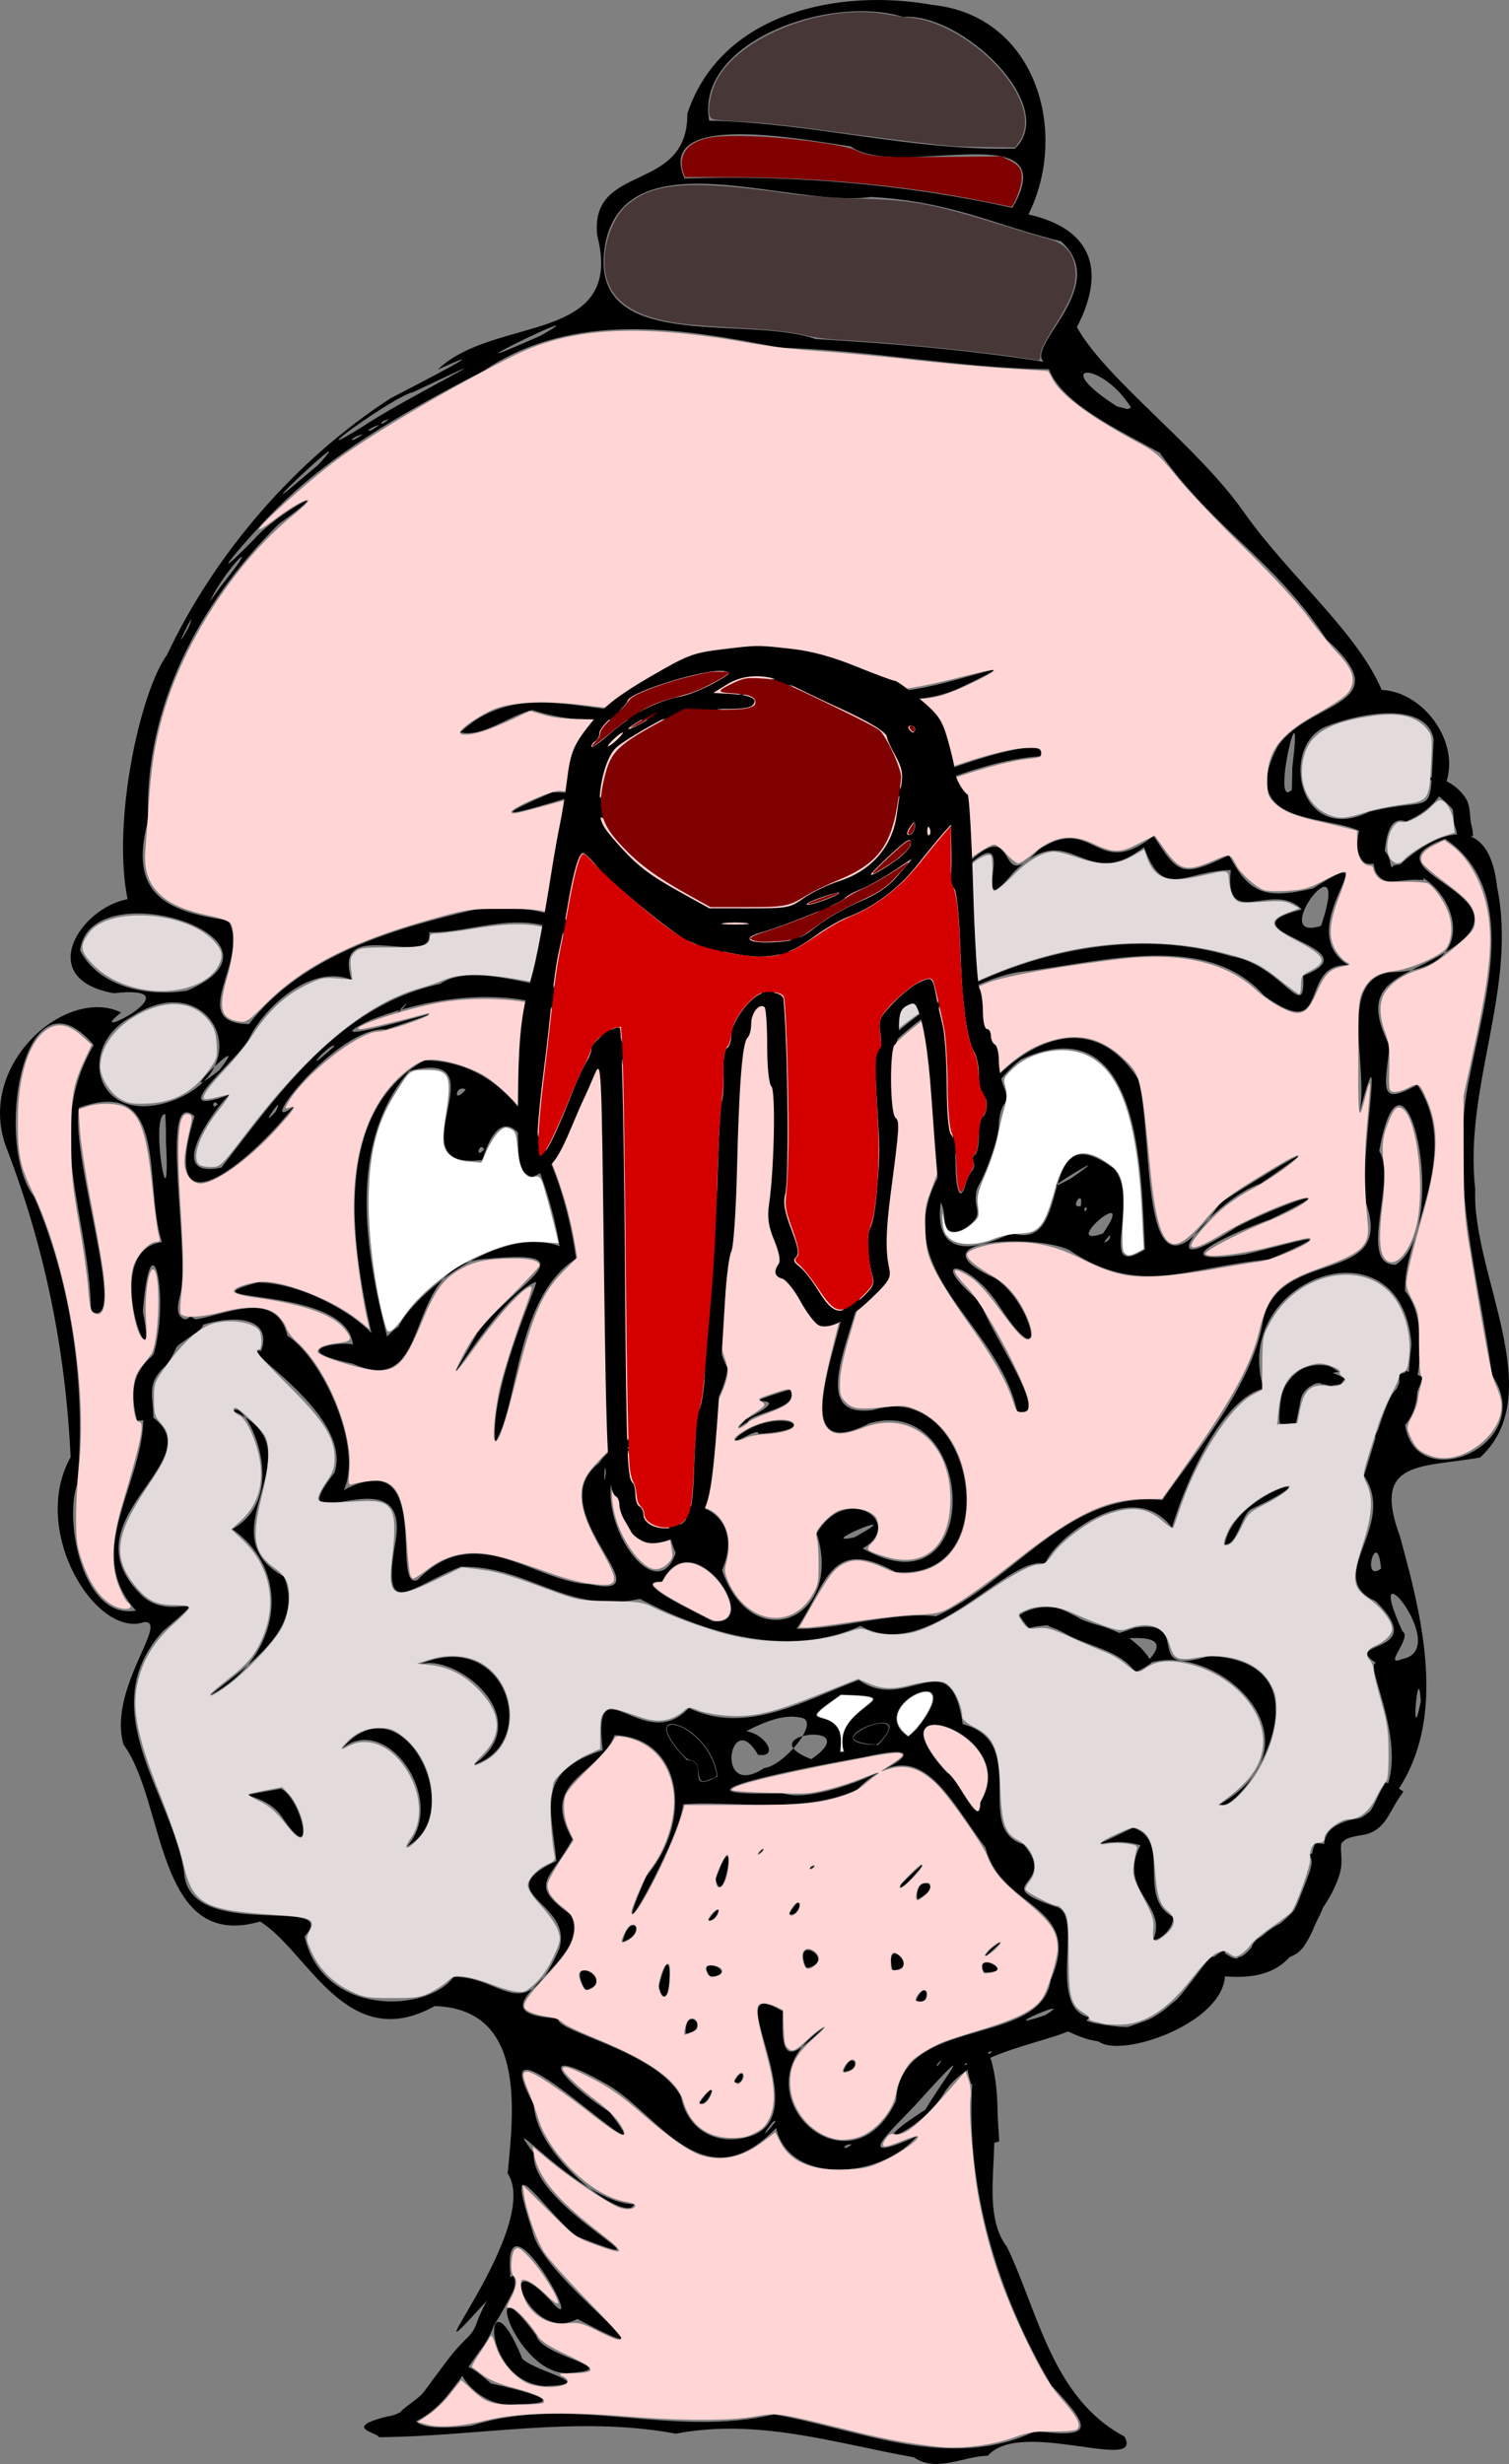 <svg xmlns="http://www.w3.org/2000/svg" width="821.08" height="1339.992"><rect width="100%" height="100%" fill="#808080" stroke="none"/><g transform="translate(-150.901 -274.316)"><path d="M648.179 1610.69c-42.14-7.473-84.802-21.476-129.52-12.862-53.566-10.04-107.964 1.563-161.608 1.913-.013-2.393-20.837-5.04 4.84-11.345 22.77-1.738 68.296-78.894 51.445-60.168-44.736 48.988 33.169-42.648 13.785-72.05 3.84-37.356 8.776-89.328-39.688-90.903-48.033 26.797-68.956-29.933-95.001-45.972-57.075 16.547-51.35-65.135-74.296-96.184-8.792-30.036 25.277-67.698 11.21-66.64-26.027 9.01-62.507-49.418-40.025-89.727-2.688-57.79-13.97-113.814-34.677-167.578-17.816-45.213 32.131-88.89 62.201-74.234-23.168 18.082 43.403-15.68-4.07-10.488-43.19-7.726-18.247-46.435 7.54-51.135-8.621-42.533 6.985-113.145 21.475-132.887 26.051-55.204 69.814-105.995 121.709-139.561 15.915-8.217 61.143-31.63 25.662-15.585 30.796-29.65 102.06-13.341 86.696-72.98-4.144-39.938 49.447-22.34 49.052-66.287 18.466-55.008 82.46-68.217 133.428-59.016 56.398 5.848 74.4 69.328 52.16 113.94 36.055 8.116 41.704 31.887 26.371 61.261 15.887 28.699 66.057 64.83 91.275 101.238 24.272 34.23 61.26 64.662 74.559 96.082 31.26 1.36 57.392 52.477 13.313 71.522-18.138-6.558-6.64 45.788-19.42 15.09 4.082-24.64-79.256-2.218-50.25-56.291 17.967-25.045 66.416-21.694 26.382-57.72-28.708-43.638-60.251-58.925-90.732-101.554-21.584-12.083-53.073-26.369-60.341-45.47-47.693-.406-97.446-10.499-146.249-11.683-53.709-10.618-112.516-20.408-161.23 12.503-47.305 24.388-84.152 45.957-114.88 77.214-11.773 11.69-41.962 46.769-9.826 14.146 11.486-13.48 49.487-34.276 13.032-7.927-43.043 42.751-73.193 99.123-71.02 161.187-11.011 40.075 9.916 49.57 43.58 54.303 12.533 21.72-23.706 55.576 11.284 56.434 29.24-37.609 78.947-51.85 121.458-61.984 28.623-5.367 88.724 3.836 63.542 51.558 30.731 35.143 72.377 73.998 72.444 123.342 7.092 27.255-11.31 47.19 3.054 74.274-2.434 20.292-29.114 56.47-29.998 37.475-69.683 1.299-12.24 105.136 1.729 62.846-17.808-38.664 42.964-31.088 25.188 9.43 16.456 47.737 66.476 26.762 51.527-19.987 16.37-28.112 48.836-5.599 24.969 8.166 66.929 37.864 62.54-84.847 3.729-68.061-48.914 25.044-12.905-49.855-11.306-76.602-9.652-36.085-28.701-70.93-1.383-101.767 10.098-40.302 23.477-101.993 67.814-127.718 26.828-24.379 12.973 20.67 37.143-6.013 30.161-19.652 30.932 17.56 62.363-7.332 13.329 20.707 15.09 23.057 40.987 10.476 10.913 20.5 19.12 24.319 45.726 18.076 44.939-28.582-13.643 21.217 19.178 41.693-27.996-1.008-8.308 43.548-45.715 16.694-30.723-34.869-86.883-18.775-128.825-13.45-38.455 2.83-95.835 52.016-90.999 69.5 32.926-36.09-48.604 52.618 1.875 74.049 12.797 26.455-41.153 101.161 5 95.237 55.676-18.123 74.138 93.87 12.198 87.982-35.642-19.687-37.094 6.567-53.698 30.9 19.949.972 52.947-9.345 75.892-6.792 43.463-19.794 71.145-68.05 123.12-63.173 17.329-25.057 49.003-61.86 54.803-97.698 8.75-40.3 71.734-18.197 56.115-63.52-4.368-24.43 12.174-109.755-4.863-44.936 8.85-23.986-12.943-76.177 17.722-80.887 56.722-.703 32.9-56.437 2.847-55.98 17.706-17.533 50.544-36.036 55.534 9.709 11.191 55.014-18.242 108.65-11.907 164.359-1.947 45.878 40.408 111.194 2.646 145.8-31.61 5.688-59.247.891-43.69 42.654 14.761 53.428 31.082 119.994-22.235 160.535-38.36 17.937-10.655 84.198-72.893 78.981-1.973 29.67-73.419 49.92-71.058 29.646 35.958 17.072 63.212-51.128 65.789-38.83 29.524 12.434 63.726-22.185 51.331-57.237 12.36-3.46 43.25-26.424 24.061-17.747 43.201-20.036 3.835-85.556 12.059-86.336-19.637-12.3 29.737-4.065-.17-33.54-29.205-12.983 12.452-40.843-6.476-68.376 2.244-3.164 20.857-81.315 22.26-28.976 4.62 41.811 73.189 12.182 47.545-25.395-7.282-54.298-24.104-108.261-11.999-163.578 7.875-40.69 27.587-100.545-13.505-128.217-48.816 17.5 50.013 29.746 2.748 60.004-25.302 16.364-51.438 16.407-32.997 52.639-2.749 23.594-5.935 32.817 15.065 21.061 25.059 37.976-8.168 83.12-6.591 112.318 20.169 23.58-4.548 94.861 3.446 28.65-5.648-69.602-99.033-35.294-80.52 24.243-21.262 5.198-40.682 45.514-49.867 75.631-21.432-28.808-65.128 7.03-68.864 19.655-20.438-5.365-63.021 54.909-100.532 33.825-39.515 17.836-84.314 4.03-120.103-14.732-39.613 8.688-61.068-18.431-97.582-17.445-28.554 11.423-43.122 29.926-35.326-13.875 8.573-50.574-65.648 4.122-33.145-37.387 10.05-32.61-55.445-68.854-40.018-66.123 13.396-37.126-89.138-8.13-61.587 34.415 39.327 23.856-45.384 55.483-4.584 97.32 16.52 18.07 43.671-6.108 12.547 20.88-38.24 42.407 5.215 88.49 11.728 130.902 2.056 38.822 86.896 11.524 65.527 34.829 9.797 43.828 67.026 41.705 81.147 22.031 26.942-.105 38.32 28.141 57.404-15.079 8.132-25.862-39.546-30.014-1.502-47.927-3.24-30.637-10.95-48.616 25.166-60.225-5.855-49.854 22.485 3.637 46.879-22.995 31.067 15.208 63.95-4.63 92.504-15.179 26.275 18.809 49.764-22.471 56.527 23.977 37.35 10.006 4.967 56.99 33.089 65.424 19.953 23.032-20.816 21.027 17.456 33.875 16.224 3.565-5.535 54.253 18.11 60.14-7.794 13.913-62.853 14.137-79.306 41.968-13.716 21.981-47.173 32.198-9.752 8.342 10.506-17.536 28.504-39.696-.41-8.082-13.447 15.897-44.178 40.435-4.153 22.464-20.11 23.666-69.591 26.403-76.56-4.459-39.243 40.72-63.816-7.156-91.333-23.339-39.73-22.765-28.59-4.52.654 14.648 37.582 48.335-75.045-66.09-41.165-4.08 1.21 29.5 51.175 65.32 54.468 54.238-29.757-.839-75.486-56.133-54.496-27.678-2.287 29.934 85.646 69.266 22.267 44.732-21.948-20.5-38.178-49.035-22.967-2.341 5.758 27.283 87.838 81.451 24.426 47.627-27.029 14.819-46.881-46.22-11.978-7.1 15.257 14.493-28.96-64.217-24.48-17.272-.775 38.266-102.193 91.237-21.288 82.464 54.634-17.379 108.433 6.985 164.795-6.166 47.342 8.477 95.304 31.266 142.225 9.094 30.125 3.548 32.204-.021 8.702-24.772-29.188-49.587-46.74-106.63-43.107-164.713 25.19 13.963-.344 64.468 18.863 89.269 16.932 35.092 24.591 82.333 63.929 103.15 11.016 20.106-56.64-10.134-74.334 10.47-13.292.15-27.881 9.389-40.22.849M614.345 1440.5c-5.276-.357-5.406 4.567 0 0m-53.951-4.847c35.61-13.55-21.426-90.165 16.447-67.465-1.368 29.45 4.622 25.817 22.504 8.73-51.38 33.133 13.361 94.618 39.101 39.901 2.31-47.149 78.89-28.417 84.211-65.796 18.24-41.55-26.89-37.872-35.532-71.909-20.252-26.602-36.162-65.106-69.776-31.64-29.57 14.054-72.522 5.541-94.716 8.13-2.01 19.807-44.685 95.19-20.07 39.049 25.59-29.977 19.884-75.38-17.218-76.705-9.248 22.6-41.261 24.26-22.985 56.652-11.738 22.244-24.873 23.922-1.03 40.913 14.4 26.955-59.357 53.461-6.648 56.54-2.024 7.287 52.958 17.061 66.725 42.35 3.524 18.953 20.713 27.759 38.987 21.25m-29.049-17.524c12.36-17.828 4.992 3.146 0 0m19-11.615c6.586-11.631 6.055 3.396 0 0m59.465-5.63c4.595-13.364 11.54-.481 0 0m-85.798-20.61c-.635-16.486 14.699-2.48 0 0m125.333-18.26c6.683-14.17 8.51 4.775 0 0m-140-7.398c9.059-36.158 6.57 23.301 0 0m-39.873 1.978c-12.412-21.543 18.388-4.723 0 0m67.873-7.185c-9.376-13.151 17.595-1.9 0 0m148.981-2.482c-6.192-12.107 19.159.484 0 0m-49.736-1.235c-5.347-20.264 15.76.164 0 0m-47.03-1.037c-8.32-20.277 18.304-3.581 0 0m100.202-10.255c16.313-12.607-11.185 12.47 0 0m-200.024-4.04c3.386-17.15 14.898-5.372 0 0m46.607-11.88c9.573-13.725 4.433 2.278 0 0m44-3.329c8.743-15.224 6.228 2.712 0 0m69.667-7.876c-1.913-14.881 16.8-8.18 0 0m-8.748-8.22c27.852-27.872-4.708 10.223 0 0m-100.919-2.809c13.083-36.173 4.345 19.313 0 0m51.734-6.429c5.368-2.979-2.437 3.074 0 0m-28.734-7.253c3.38-4.057 4.729-2.762 0 0m9.256 145.878c1.069-4.938-12.586 15.58 0 0m90.647-33.931c-4.292 3.488-2.821 5.448 0 0m22.097-.57c20.793-13.58-29.889 12.259 0 0m34.105-23.627c19.566-11.911-31.129 10.345 0 0m-35.105-115.891c23.75-38.111-62.676-64.313-17.977-15.862 4.674.79 18.082 32.849 17.977 15.862m-107.5-4.996c21.795 8.885 104.972-33.413 43.552-19.442-26.638 4.723-118.287 22.011-43.552 19.442m-35.5-8.976c-3.799-30.354-48.25-41.302-16.647-8.95 13.008.28-2.06 18.78 16.647 8.95m25.358-4.609c10.448-.942 31.185-25.656 20.102-27.381-17.421-4.154-39.927 15.488-46.894 14.594 17.316-20.743 40.442 8.122 23.434 5.587-15.328-26.853-24.102 25.284 3.358 7.2m25.642-4.8c31.044-21.52-34.917-13.728 0 0m17.885-4.008c-8.213-25.243 41.121-30.358-1.885-31.092-32.254 22.241 5.325 1.498-.53 31.258zm18.413-3.773c26.144-26.802-41-.596 0 0m21.297-8.87c30.736-39.113-30.53-12.826-4.767 4.377zm274.038-14.795c-1.403-24.96-5.842 29.12 0 0m-10.115-23.08c27.924-4.894-23.442-66.574.118-15.047 5.724 3.2-11.332 19.96-.118 15.048m-375.518-20.574c29.004 4.07-10.31-55.526-27.27-21.488-20.711-.637 27.706 20.656 27.27 21.488m-313.449-5.75c-33.98-36.895 16.708-80.639.82-123.067 22.63-22.356 8.231-106 2.895-39.564 9.77 48.74-25.622-32.946 10.392-37.746-10.249-31.898 4.229-90.795-45.122-73.107-5.008 27.046 27.838 122.357 6.509 110.653-.664-51.852-26.074-97.89 1.513-144.703-38.853-45.682-54.46 54.737-32.443 82.445 20.749 48.12 28.4 104.45 23.412 156.339-7.283 20.856 3.396 74.038 32.024 68.75m153.164-16.6c31.968-32.907 63.395 1.098 93.997 2.334 42.94 9.015-28.399-40.304 4.742-65.923 19.178-28.495 81.095-10.654 50.672-63.742-2.471-52.337 11.663-106.307-33.09-147.197-26.82-52.229-94.25-48.61-141.576-30.143-46.05 21.688 82.605-19.68 8.122 5.272-26.574-2.422-73.867 59.783-49.92 41.68-25.083 31.82-74.412 71.77-54.269 5.478-19.752-17.106-2.073 73.74-7.827 97.36-10.423 36.074 49.398-16.864 58.368 22.018 18.908 12.156 41.363 60.414 30.723 83.92 49.614-26.036 24.79 54.841 40.058 48.943m42.285-75.16c-3.021-30.55 25.277-89.92 22.044-86.855-21.344 7.073-64.772 86.037-31.715 27.539 19.448-26.321 63.436-45.872 5.008-40.221-47.745 2.252-26.823 77.44-72.837 57.035-40.093-8.315-2.154-12.532.109-10.222-3.206-33.275-96.804-22.037-51.712-33.953 23.314.272 51.043 15.995 61.766 27.548-10.91-48.527-21.629-120.002 28.837-148.32 55.298.355 76.215 63.728 82.53 107.763-33.371 21.427-31.077 80.062-44.03 99.686m-52.695-62.49c8.298-17.686 55.112-55.944 87.695-43.928-3.202-23.964-25.593-99.451-41.983-46.928-50.261 6.517 12.914-61.609-39.737-48.392-33.81 39.45-24.086 97.89-12.138 144.486 2.008-1.8 3.742-3.92 6.163-5.239m46.695-96.5c-2.45-4.89-5.48 5.873 0 0m-10-32.55c-5.393-3.379-7.45 8.618 0 0m498 260.49c-1.99-23.282-11.178 8.334 0 0m-286.5-17.033c32.238-17.762-23.564 5.211 0 0m-91.5-9.636c-4.396-7.527-4.858 13.848 0 0m-43.818-25.201c-.459-10.77-1.654 11.974 0 0m4.946-11.32c3.733-4.567-6.735 5.433 0 0m9.007-2.711c8.453-5.246-12.675 4.62 0 0m415.823-99.338c31.177-20.139 4.383-137.08-8.958-61.809 9.929 15.198-12.291 61.873 8.958 61.81m-669.46-81.952c-8.84-.516 3.097 67.598.363 14.923l-.034-6.9zm30.53 29.084c31.416-40.524 64.023-88.018 119.015-99.864 28.392-19.8 104.585 32.255 70.78-25.803-26.21-16.051-53.04-1.668-76.763-2.277 2.985 21.325-53.699-10.742-42.213 25.82-22.182-8.978-47.771 15.368-55.633 31.748-5.951 12.06-48.51 44.782-10.852 30.729-7.375 6.818-36.71 46.41-4.334 39.647m29.51-30.405c6.208-12.433-10.78 12.109 0 0m-31.538-3.929c-2.563-3.703-3.844 3.586 0 0m-23.231-2.547c46.65-18.768 18.37-72.749-23.269-45.336-31.618 16.37-19.905 61.787 23.269 45.336m23.981-15.909c20.636-26.342-30.286 23.564 0 0m381.619-30.935c47.953-31.682 112.744-48.08 168.823-31.256 27.98 4.459 41.012 37.961 39.418 10.647 41.301-15.725-48.584-24.092-.7-35.994-15.45-16.27-42.3 11.92-38.637-21.52-26.158.661-36.647 16.754-47.26-12.428-33.065 26.074-39.316-17.437-70.72 13.42-28.391 34.262 7.589-34.611-28.293-.431-33.094 10.874-55.098 114.184-47.344 99.17 7.357-8.142 15.952-15.049 24.713-21.608M332.819 843.34c-.853-3.498-21.583 19.506 0 0m37.526-20.9c7.061-8.89-9.41 9.027 0 0m-117.486-9.405c65.03-28.199-53.34-65.811-58.383-21.779 10.541 20.375 37.744 25.202 58.383 21.779m616.861-35.22c17.664-52.346-30.528 9.89 0 0m26.191-61.98c37.685-9.443 32.42 6.646 35.125-39.52-4.028-20.578-39.147-14.731-58.895-6.8-25.075 10.853-14.626 65.017 23.77 46.32M854.083 691.4c6.65-52.338-12.32 24.935-.23 12.384zm-600.59-75.806c6.538-16.323-11.425 20.376 0 0m17.29-22.104c24.979-30.938 3.645-12.01-5.78 8.13zm53.284-66.389c26.184-28.644-45.253 38.65-8.716 7.342zm24.778-21.194c24.157-16.014 92.394-49.457 27.167-18.458-11.456 2.395-65.93 42.716-27.167 18.458m-.5 4.482c-7.884 2.184-8.086 6.047 0 0m9-5c-7.884 2.184-8.086 6.047 0 0m5-3.019c-5.237.889-5.471 4.805 0 0m404-6.382c-16.202-25.922-45.027-24.537-7.722-.7l5.734 1.506zm-47.56-24.95c-9.769-8.97 36.8-41.187 9.422-65.47-34.625-8.375-59.613-21.802-103.362-24.144-43.378 6.19-130.443-32.05-144.092 23.147-13.752 63.595 75.787 40.466 113.931 54.136 41.39 2.346 83.886 6.025 124.1 12.331m-273.44-14.305c37.093-21.342-67.885 30.049 0 0m258.222-72.543c23.93-46.97-64.96-11.995-89.779-30.256-26.357-3.67-106.782-19.802-90.391 17.457 59.633-2.07 120.519 3.203 178.304 15.933zm-.286-29.091c23.931-23.454-29.097-74.014-60.942-71.59-41.025-12.586-113.32 14.268-105.542 56.431 55.835 1.04 110.79 16.664 166.484 15.159M432.345 1581.75c-27.986 4.446-45.94-39.867-14.366-11.258 12.194 2.782 47.857 10.989 14.366 11.258m14.909-9.793c-35.935-2.68-32.989-66.334-12.127-14.829 8.145 7.596 42.476 13.845 12.127 14.83m12.435-7.059c-28.71.579-48.388-64.025-16.925-20.342 2.491 11.573 50.575 18.134 16.925 20.342m318.656-235.644c8.535-19.09-19.857-26.546-6.92-51.395-18.604-6.058-36.054 6.5-4.026-9.612 21.694 7.332 1.388 37.449 21.709 48.54.79 5.183-6.139 12.662-10.763 12.467m-406-50.77c22.465-25.224-10.936-72.74-35.037-53.475 32.518-38.156 68.726 35.37 35.037 53.475m-67.049-14.638c-10.36-17.587-35.992-10.371-1.534-16.759 10.86 4.664 20.1 43.7 1.534 16.759m509.202-8.204c60.471-35.124-4.314-91.89-41.38-75.737 32.333-29.885-59.228-1.929-4.6-20.384 32.515-5.093 2.405 27.418 40.259 15.32 71.998 3.535 16.477 87.699 5.72 80.8m-406.1-21.453c36.66-25.088-10.571-62.104-29.803-54.48 48.007-21.388 67.021 42.846 29.803 54.48m-143.053-37.965c37.375-19.62 46.027-66.188 12.005-90.293 33.662-19.082 5.65-72.378.697-64.11 48.323 21.322-16.967 65.395 27.322 89.851 12.058 29.435-21.472 48.986-40.024 64.552m552-82.038c4.803-29.154 65.417-43.014 14.484-19.23-5.334 2.49-7.69 19.944-14.484 19.23m-265-58.68c21.35-17.16 50.257-3.491 11.043-1.446 1.411-4.498-17.766 8.842-11.043 1.446m4.042-9.112c35.081-17.785-16.872-3.593 24.353-16.439 6.093 10.845-19.986 11.92-22.98 17.601l-4.968 3.196zm147.916-4.656c-10.81-49.288-71.603-75.48-42.185-128.879 10.229-44.326 71.315-108.495 108.124-51.692 9.228 33.546-1.078 135.955 44.655 67.293 20.607-13.33 70.163-43.457 21.757-10.406-24.574 7.97-66.44 58.463-12.788 23.535 21.9-11.39 64.874-26.82 18.383-4.22-22.199 7.78-61.897 26.005-13.98 19.142 25.357-5.911 57.516-16.348 13.247 2.733-44.748 3.936-70.218 20.85-108.926-5.174-18.299-8.91-87.224-5.823-40.1 15.482 20.82 13.749 29.45 56.548 2.358 15.387-15.92-25.542-42.495-28.875-10.089-2.202 2.11 12.213 40.61 65.64 19.544 59m69.548-87.886c-2.058-41.53-1.6-133.39-67.316-103.453-32.183 24.274-78.274 129.81-5.19 94.494 35.314 11.338 11.887-67.3 55.78-34.955 14.692 17.737-9.91 60.459 16.726 43.914m-97.506-28.306c.456-2.685 5.914.897 0 0m78.02 22.87c3.166-6.988-6.785 5.98 0 0m-3.325-3.266c19.906-28.896-24.9 8.68 0 0m-8.695-13.21c-1.21-3.657-2.466 3.562 0 0m-3.376-1.766c1.859-10.361-6.77 1.911 0 0m-5.417-14.954c32.17-22.301-29.934 16.11 0 0m-194.79-102.034c-1.168-23.686-38.35-66.977 2.781-26.877 8.575 3.356-.057 53.191-2.78 26.877m26.583 5.81c-3.354-27.8 72.462-84.736 20.406-34.483-9.797 3.223-13.95 45.326-20.406 34.484m-20.637-95.807c-19.435-36.27-58.151 17.455-84.577-15.074-26.488 8.041-47.874 13.978-8.745-2.925 29.972-.433 54.315 16.75 84.02-2.35 24.196 41.402 61.711-24.143 89.021 8.77 20.832-13.08 100.492-41.815 92.418-26.023-49.92 3.502-91.055 39.162-133.652 25.414-12.09 2.525-26.565 21.944-38.485 12.188m-143.363-50.582c39.093-36.421 87.12 2.85 129.55-17.376 31.372 7.844 57.329-41.084 93.057-6.801 18.77 11.214 105.557-27.108 48.72.224-48.218 21.491-96.272-25.712-136.428 16.454-32.284-1.376-62.435 6.126-95.671-4.663-12.598 2.853-26.754 15.021-39.228 12.162" style="fill:#000"/><path d="M604.804 1437.472c-12.895-3.2-22.997-15.277-23.87-28.536-.686-10.404 2.506-17.045 12.426-25.852 3.212-2.852 5.988-5.564 6.17-6.027.659-1.69-4.05 1.55-8.868 6.103-6.994 6.607-8.716 7.383-11.098 5.002-1.624-1.625-1.939-3.21-2.238-11.294l-.348-9.404-3.778-1.829c-2.078-1.006-5.059-1.829-6.623-1.829-5.235 0-4.967 4.004 2.016 30.11 4.214 15.755 4.42 25.759.679 32.922-2.098 4.016-3.367 5.25-7.647 7.439-4.296 2.197-6.267 2.637-12.09 2.703-13.557.154-23.048-6.885-26.831-19.898-3.28-11.28-17.258-21.417-46.213-33.51-13.694-5.718-17.835-7.764-20.315-10.032-1.19-1.09-4.173-2.069-7.916-2.599-5.935-.84-10.624-2.626-11.772-4.483-1.366-2.21 1.07-5.994 10.454-16.231 11.337-12.37 14.606-17.092 16.076-23.22 1.605-6.69.137-10.763-5.403-14.988-6.305-4.808-9.335-9.403-8.716-13.217.268-1.648 3.558-7.667 7.311-13.375l6.824-10.378-2.425-5.28c-2.829-6.158-3.669-13.926-2.04-18.861.807-2.445 4.403-6.68 12.486-14.701 6.244-6.197 12.136-12.774 13.093-14.617 1.671-3.218 1.884-3.328 5.366-2.796 14.627 2.235 24.658 12.361 27.552 27.813 2.534 13.527-2.786 32.383-12.634 44.775-2.376 2.99-9.943 20.434-9.943 22.922 0 8.251 21.025-32.162 26.969-51.839l1.968-6.516 30.697-.01c33.459-.01 42.055-.772 55.178-4.917 5.293-1.673 8.587-3.367 11.582-5.96 2.303-1.993 5.153-4.256 6.335-5.03 3.971-2.603 1.52-2.119-7.436 1.467-11.634 4.658-25.045 8.086-32.05 8.192-11.203.17-36.857-.982-38.164-1.713-3.51-1.964 19.818-7.876 65.811-16.68 22.333-4.276 26.515-4.623 26.515-2.202 0 .452-2.503 2.44-5.562 4.417-7.101 4.59-7.254 4.775-2.584 3.127 11.324-3.995 21.345.405 32.22 14.148 8.6 10.87 20.28 28.127 21.931 32.407 3.48 9.018 7.67 14.001 20.932 24.897 13.98 11.486 17.551 16.783 17.551 26.032 0 5.028-5.047 21.61-8.063 26.489-4.055 6.56-13.115 11.287-33.602 17.53-8.225 2.506-17.104 5.36-19.73 6.344-5.708 2.135-14.523 7.311-17.852 10.482-3.527 3.36-7.866 12.06-8.506 17.054-1.074 8.389-8.99 18.907-17.51 23.265-4.84 2.476-11.522 3.37-16.315 2.18zm-67.643-22.605c2.48-4.63.932-5.426-2.747-1.412-3.572 3.898-3.89 5.42-1.051 5.016 1.249-.177 2.701-1.555 3.798-3.604m17.035-8.432c1.784-1.784 1.838-4.879.085-4.879-.73 0-2.013 1.046-2.85 2.324-1.297 1.978-1.333 2.444-.246 3.132 1.616 1.022 1.363 1.07 3.01-.577m59.326-5.914c3.496-1.593 4.216-6.155.97-6.155-1.458 0-4.955 4.209-4.955 5.963 0 1.499 1.01 1.547 3.985.192m-86.197-20.94c2.569-1.073 3.117-1.773 3.117-3.984 0-3.171-2.98-4.703-5.074-2.608-1.335 1.334-2.794 7.895-1.756 7.895.327 0 1.998-.586 3.713-1.303m127.505-18.095c1.073-2.797.584-4.87-1.148-4.87-1.636 0-4.598 3.454-4.598 5.36 0 1.526 5.141 1.087 5.746-.49m-140.552-3.1c1.118-2.089 1.666-14.767.68-15.754-1.263-1.267-3.18 1.489-4.63 6.66-1.154 4.11-1.255 5.838-.476 8.074 1.134 3.254 3 3.683 4.426 1.02m-40.661-3.17c4.087-2.862.965-9.386-4.492-9.386-3.384 0-3.958 1.868-2.084 6.775 1.66 4.348 3.215 4.966 6.576 2.611m68.568-6.721c3.742-2.003.927-5.361-4.494-5.361-2.964 0-3.52 1.386-1.825 4.553 1.024 1.913 3.63 2.247 6.32.808m151.313-2.696c1.295-1.32-2.48-4.463-5.362-4.463-2.629 0-3.43 1.254-2.69 4.206.523 2.081.896 2.255 3.827 1.78 1.787-.29 3.688-.976 4.225-1.523m-51.645-1.268c1.617-1.949.785-5.042-1.892-7.033-3.225-2.399-4.359-1.386-4.359 3.891 0 4.293.086 4.441 2.587 4.441 1.422 0 3.071-.584 3.664-1.299m-47.164-1.748c2.48-2.48 2.198-5.256-.744-7.317-4.553-3.19-7.61-.186-5.979 5.874 1.15 4.268 3.412 4.754 6.723 1.443m99.268-9.898c1.565-1.678 1.805-2.335.85-2.335-1.635 0-7.973 5.683-7.973 7.148 0 1.262 3.936-1.398 7.123-4.813m-199.537-4.662c4.114-3.461 3.535-8.997-.703-6.729-1.374.736-4.62 6.796-4.62 8.625 0 1.19 2.87.168 5.323-1.896m46.753-12.228c.745-1.33 1.064-2.71.71-3.065-.74-.74-3.991 1.973-5.303 4.424-1.505 2.812 3.007 1.477 4.593-1.359m43.197-1.623c2.067-2.068 2.399-5.393.538-5.393-1.429 0-5.143 5.384-4.468 6.477.727 1.176 2.029.817 3.93-1.084m70.781-10.226c1.113-.975 2.023-2.738 2.023-3.92 0-1.877-.364-2.111-2.89-1.865-2.403.234-3.102.843-4.153 3.618-.696 1.835-1.009 4.004-.696 4.82.613 1.598 1.15 1.348 5.716-2.653m-109.244-8.203c1.711-5.012 2.127-13.03.675-13.03-1.21 0-6.252 10.632-6.253 13.184-.003 6.27 3.416 6.175 5.578-.154m101.692-.38c4.511-4.729 6.106-7.257 4.577-7.257-.84 0-10.376 9.283-11.29 10.99-1.854 3.463 1.772 1.448 6.713-3.733m-53.548-6.19c.22-.657-.192-.858-1.067-.522-.783.3-1.423.941-1.423 1.424 0 1.181 2.042.442 2.49-.902m-28.538-7.83c1.737-2.092.498-2.487-1.361-.433-.898.992-1.214 1.803-.704 1.803s1.44-.616 2.065-1.37" style="fill:#ffd5d5;fill-opacity:1;stroke-width:.899"/><path d="M375.353 1591.986c6.762-3.029 12.41-7.474 17.32-13.007 1.535-1.728 2.914-3.588 4.37-5.381 4.711-5.9 8.804-12.25 13.174-18.395 1.144-1.607 2.343-3.174 3.493-4.776a50.8 50.8 0 0 0 5.476-10.275c.294-.632.543-1.287.883-1.896.436-.782.983-1.497 1.44-2.268 2.285-3.86 4.47-7.802 6.56-11.772 1.395-2.655 3.055-5.41 3.132-8.505.038-1.56-.362-2.027-.964-3.598-.304-.513-7.56 3.783-7.256 4.296-.145-.54-.3-1.078-.434-1.622-.032-.131.06-.341-.061-.4-.1-.049-.11.193-.165.29-.206.369-.4.745-.618 1.108-.87 1.449-1.834 2.84-2.679 4.304-3.288 5.553-6.505 11.227-8.648 17.334-1.036 2.998-2.358 5.466-4.688 7.685-2.485 2.554-5.024 5.082-7.337 7.794-3.988 4.675-7.478 9.736-11.223 14.6-1.385 1.911-5.033 7.11-6.834 9.014-.946 1-2.063 1.826-3.132 2.695-2.637 2.142-5.5 4.006-8.002 6.316-.457.438 5.736 6.897 6.193 6.46M687.954 1405.967c-.346-4.37-1.334-8.65-1.835-13.004-1.065 2.714.241-2.658-.102-2.062-.692 1.204.72 2.247-1.978 2.842-4.365.963-4.202-2.291-4.131.183 1.495 9.124 2.192 18.347 2.94 27.556.51 5.595.36 11.303 1.888 16.758.203.727.513 1.42.769 2.13.121.643 9.21-1.073 9.089-1.715-.278-5.895-.852-11.77-.922-17.671-.22-7.403-.731-14.714-2.372-21.959-.348-1.535-.706-3.073-1.192-4.57-.434-1.334-1.043-2.606-1.564-3.909-1.922-3.195-2.128-4.835-7.335-4.899-2.088-.026-3.45 2.582-4 4.145-.44 1.252-.367 2.46-.402 3.758.2 4.772.966 9.489 2.514 14.021.114.61 8.747-.993 8.633-1.604M234.282 1045.464c.209-5.175-.991-10.454-.594-15.61.063-.823.254-1.632.38-2.448.223-.709.386-1.44.668-2.127.913-2.224 3.022-5.113 4.785-6.785 3.078-2.657 4.914-6.348 6.706-9.924.956-2.686 2.267-3.07 4.41-4.608.492-.354 3.062-2.25 3.647-2.68 1.623-1.237 3.683-2.279 5.173-3.672.916-.857 1.073-1.173 1.721-2.112l.223-.359c.332-.5-6.74-5.202-7.073-4.702l-.353.328c-2.093 1.246-4.206 2.47-6.263 3.78-2.804 1.956-5.794 4.013-7.89 6.759-.596.78-1.567 2.625-2.096 3.599-.628 1.131-1.267 2.257-1.888 3.391-.928 1.694-1.64 3.385-3.313 4.491-3.92 3.684-6.834 7.95-8.207 13.226-.22 1.212-.53 2.41-.659 3.636-.584 5.542.447 11.673 1.763 17.054.087.626 8.948-.61 8.86-1.237M892.12 721.69c-.338.772-.74 1.52-1.015 2.317-1.384 4.015-2.088 8.644-1.34 12.862.161.906.497 1.772.745 2.658.983 1.68 1.786 3.7 3.96 4.322 1.708.487 3.547.202 5.323.234.417.008 1.663-.104 1.246-.115-2.353-.066-1.188.488-2.436-.278-.147-.136-.247-.457-.442-.408-.163.04.1.32.134.485.056.262.092.528.137.793.34 1.995.57 2.733 1.415 4.629 1.666 2.536 4.25 4.494 7.417 4.517 1.264.009 2.524-.137 3.787-.206 3.046-.196 6.054-.725 9.112-.714-3.172-.078 1.435-.075 1.973-.026 1.438.15.366.055 3.228.096.581-.15-1.544-8.369-2.125-8.219 1.883.043 2.39-.024 1.535.07-2.328-.13-4.569-1.168-6.97-.579-3.253.113-6.51.343-9.706 1 1.837.058 1.732-.168.944.275-.19.107-.297.368-.512.407-.573.103-.208-.345-.472.07-.485-.595-.671-2.518-.846-3.196-.556-2.164-1.337-3.991-2.913-5.642-3.196-1.94-1.738-1.567-6.377-1.471-.483.01-1.84-.04-1.432.218.798.506 1.938.17 2.765.626.382.212.356.799.535 1.198l-.196-.06c-.942-4.33.36-8.778.945-13.077.197-.596-8.221-3.382-8.418-2.787" style="fill:#000"/><circle cx="929.816" cy="697.839" r=".275" style="fill:#000;stroke:#000"/><path d="M931.603 705.502c3.332 2.702 6.657 5.4 9.47 8.658.129.17.31.313.387.513.073.19.03.405.046.608.031.394.05.788.098 1.18.164 1.356.34 2.62.366 3.99.058 2.374 1.17 4.51 1.58 6.812 0 .822.168 1.633.28 2.444.068.609 8.68-.353 8.611-.962a35 35 0 0 1-.22-2.598c-.292-2.072-1.078-4.016-1.216-6.104-.291-3.53-.403-7.142-1.901-10.423-.395-.647-.75-1.32-1.184-1.941-2.681-3.849-6.31-6.751-10.516-8.784-.467-.41-6.268 6.197-5.801 6.607M728.409 1377.574c2.79 1.06 5.463 2.4 8.22 3.537 1.667.687 3.72 1.394 5.404 1.995 4.995 1.398 10.201 2.043 15.382 2.126 1.278-.026 2.557-.016 3.833-.079.416-.02-.862-.202-1.25-.049-.367.145.79.046 1.184.075 2.203.163 2.946.332 5.725.15.84-.055 1.655-.312 2.482-.469.904-.292 1.802-.603 2.712-.875 1.818-.544 4.086-1.05 5.852-1.69 1.668-.603 4.81-2.062 6.33-2.94 1.098-.635 2.126-1.384 3.188-2.075 5.428-3.976 10.63-8.247 15.7-12.669 5.016-4.128 9.543-8.885 12.55-14.705.548-1.06.95-2.188 1.424-3.282.904-2.963 1.878-6.494.574-9.526-.268-.623-.325-2.01-.966-1.79-2.67.915-4.755 3.043-7.132 4.564 1.515 3.183 4.211 5.735 7.47 7.13 1.157.494 2.353.977 3.601 1.127 2.094.251 4.218.043 6.327.064 1.214-.36 2.487-.56 3.641-1.08 3.568-1.607 6.109-4.496 8.688-7.31 6.868-7.489-2.548 2.713 4.438-4.845.706-.649 1.393-1.318 2.117-1.946 1.943-1.686 2.293-1.951 4.369-3.225 1.418-.87 2.928-1.585 4.339-2.467.74-.463 1.433-.997 2.15-1.496 5.401-4.423 8.217-10.119 10.77-16.45 1.218-3.956 2.283-7.976 3.747-11.851.93-2.403 1.84-4.85 2.305-7.394.338-1.844.3-2.357.384-4.197.133-1.595.154-3.2.345-4.79.022-.191.222-.719.106-.567-2.43 3.179 6.025 1.03-7.494 1.056-.148-.05-.39-.298-.444-.15-.225.62-.162 1.31-.215 1.97-.18 2.233-.163 4.48-.354 6.714-.29 3.376-.561 4.053-1.309 7.43-2.108 7.188-5.003 14.13-7.832 21.061-.852 2.816-2.063 5.464-3.313 8.113-.941 1.994-.25.789-1.033 2.082-.882.63-1.763 1.368-2.821 1.686-.645.194-1.324.243-1.986.369-.364.026-.728.084-1.093.077l-1.388-.127c.176-.044.707-.104.528-.133-.67-.112-1.355-.082-2.033-.118-1.879-.1-1.83-.09-3.605-.149 1.819 1.017-2.198-.527-1.893.025.687 1.244 1.793 2.224 2.476 3.47.285.52-.144 1.458.379 1.738.619.332 1.395-.211 2.062-.431 1.214-.4 2.374-.949 3.56-1.423 9.245-4.816 16.946-12.028 23.034-20.444 1.211-1.674 2.277-3.448 3.415-5.172.895-1.594 1.852-3.154 2.684-4.782 2.055-4.02 4.25-9.111 4.876-13.642.124-.903.12-1.82.18-2.73.138-2.898-.352-5.795-.228-8.69.042-1.004.192-1.715.356-2.695.093-.153.141-.344.278-.46.095-.08.25-.026.363-.08 2.34-1.111-1.484.372 1.711-.675 4.3-1.408-.87.068 3.714-1.187 3.083-.851 6.316-.917 9.32-2.112 2.49-.99 2.748-1.374 4.898-2.917 3.77-3.22 5.864-7.643 8.3-11.836 2.112-3.635 2.496-4.07 4.898-7.626.347-.681-9.281-5.59-9.628-4.91-.879 1.494-1.807 2.96-2.635 4.48-2.38 4.371-3.91 9.303-7.328 13.033-.427.256-.832.551-1.28.767-2.661 1.282-5.963 1.365-8.802 2.142-.881.241-1.74.557-2.609.836-4.727 1.98-8.399 3.954-10.17 9.067-.368 1.7-.556 2.303-.685 4.102-.194 2.716.176 5.432.223 8.145-.048.463-.041.936-.144 1.39-.573 2.535-2.11 4.924-3.362 7.146-2.481 4.406-1.834 3.241-4.819 7.803-2.27 3.222-4.102 6.001-6.708 8.977-4.634 5.292-10.09 9.856-15.902 13.787-1.243.715-5.447 2.971-6.448 4.163-.95 1.13-2.15 2.428-2.095 3.904.157 4.226 2.14 5.044 5.039 5.472 4.863.755 9.927 1.08 14.734-.183 3.706-1.252 6.105-2.803 8.478-5.937 2.32-3.449 4.289-7.128 5.81-11 1.77-3.883.825-1.896 2.847-5.957 2.488-5.392 4.554-11.002 6.03-16.754.26-1.547.586-3.085.781-4.642.416-3.325.412-4.908.257-8.166-.083-1.737-.272-4.4-.685-6.154-.211-.894-.56-1.75-.84-2.624-2.521-.275-5.044-1.1-7.566-.825-.688.075-.795 1.14-1.09 1.766-.982 2.084-.846 4.643-.988 6.87a29.4 29.4 0 0 1-2.347 9.475c-1.25 3.843-2.906 7.53-4.309 11.319-.675 1.708-1.326 3.485-2.164 5.125a27.2 27.2 0 0 1-5.536 7.372c-2.531 1.439-1.142.682-4.183 2.24-3.934 2.195-7.509 4.88-10.618 8.15-1.033 1.156-3.292 3.688-4.35 4.86-2.07 2.299-3.928 4.484-7.184 4.843.172.134.724.34.516.403-2.382.73-5.063-1.463-7.014-2.527-2.566 1.124-4.958 2.786-7.697 3.371-.567.121-.464-1.066-.763-1.563-.03-.05-.076.095-.087.153-.053.293-.056.593-.103.887-.298 1.824-.26 1.39-1.003 3.386-3.142 5.66-7.088 10.891-12.09 15.046-2.528 2.016-5.082 4.008-7.586 6.052-2.44 1.993-4.781 4.124-7.491 5.763-.814.51-1.6 1.068-2.442 1.532-3.943 2.177-8.385 3.336-12.569 4.94l-1.373.206c.264.041 1.057.081.793.123-.974.151-5.954-.124-6.314-.146-.364-.02.728-.026 1.092-.038-4.455-.333-8.89-1.04-13.277-1.848-2.474-.64-2.398-.532-4.68-1.45-3.028-1.218-5.933-2.935-9.254-3.211-.539-.31-4.922 7.316-4.382 7.626M711.122 1159.726c2.912-.74 2.535-.734 5.837-1.133 1.323-.16 2.647-.436 3.979-.385.369.014.608.429.948.571 8.328 3.496-1.133-1.049 8.21 3.634 9.314 5.384 20.1 7.563 29.397 12.986 1.438.839 2.737 1.896 4.105 2.844 3.758 3.553 2.073 1.81 5.11 5.18.36.62 9.123-4.483 8.762-5.103-3.14-5.15-1.278-2.493-5.759-7.846-5.16-4.381-4.883-4.676-11.161-7.764-2.208-1.086-4.494-2.013-6.803-2.861-5.685-2.09-11.804-3.043-17.014-6.332-3.098-1.547-8.015-4.283-11.484-4.847-5.934-.965-11.668-.125-17.03 2.437-.852.407-1.608.995-2.412 1.492-.504.376 4.811 7.503 5.315 7.127M856.027 1048.317c.646-3.083 1.312-6.162 1.935-9.25.685-3.394.545-4.857 2.55-7.694.715-1.01 1.721-1.778 2.581-2.667 2.922-1.627 3.007-2.148 6.335-2.258.138 0 0 .35.131.394.655.216 1.368.185 2.044.324 1.051.215 2.076.544 3.116.81 6.992-1.458 4.823.424 7.746-3.77.257-.587-8.053-4.224-8.31-3.636 1.486 1.357.151.26 5.178-.133-2.044-1.424-4.435-3.24-6.99-3.542-4.814-.57-9.234-.114-13.475 2.233-1.777.984-3.221 2.477-4.832 3.715-1.208 1.648-2.639 3.155-3.626 4.945-1.905 3.457-2.337 6.22-2.832 9.984-.286 2.175-.58 5.787-.542 8.069.014.828.148 1.65.223 2.476 0 .62 8.768.62 8.768 0M912.371 1021.85c-.196 4.531.025 9.144-.978 13.601-.23 1.02-.578 2.01-.867 3.015-1.422 3.608-4.128 6.336-6.57 9.244-1.51 1.797-1.74 2.186-3.043 4.002-2.77 5.278-3.041 5.78 6.318 7.652.66.131 1-.904 1.458-1.397.61-.655 1.163-1.361 1.745-2.042 3.531-4.92 5.613-10.65 7.94-16.184 2.813-6.417 1.456-3.248 4.077-9.504 1.89-4.733 1.075-2.505 2.495-6.665.245-.65-8.937-4.109-9.182-3.46-2.249 3.845-1.053 1.718-3.54 6.405-2.271 4.91-2.283 4.724-4.271 9.922-1.558 4.072-2.708 8.322-4.478 12.31-.353.797-.79 1.554-1.184 2.331q-.532.874-1.069 1.745c-.197.32-.886.716-.597.956 6.076 5.058 5.478 6.132 8.15 3.07 4.61-4.834 9.312-9.75 11.609-16.17.331-1.298.724-2.582.995-3.894 1.126-5.465 1.017-11.138-.375-16.54-.113-.611-8.746.993-8.633 1.603" style="fill:#000"/><path d="M592.839 1147.068c9.29-16.235 12.23-19.987 17.703-22.584 5.556-2.636 11.43-1.908 21.697 2.69 5.958 2.667 8.585 3.149 14.18 2.599 19.089-1.875 30.63-16.778 30.63-39.55 0-22.383-10.257-41.27-26.437-48.677-6.183-2.83-7.852-3.062-15.973-2.214-16.191 1.69-19.776 1.321-23.505-2.415-2.966-2.971-3.339-4.294-3.179-11.275.115-4.992 1.932-13.77 4.928-23.798 8.543-28.597 9.91-34.726 10.028-44.985.1-8.627-.225-10.227-2.325-11.44-5.917-3.419-12.196-10.276-14.19-15.497-4.486-11.747.513-30.83 14.102-53.826 7.043-11.919 8.183-16.566 2.421-9.872-5.11 5.937-3.86-.055 1.83-8.772 11.598-17.764 40.301-39.701 63.811-48.767 9.268-3.575 37.774-8.677 71.078-12.723 33.095-4.021 57.725 1.391 74.19 16.302 7.802 7.066 18.109 12.896 22.798 12.896 4.533 0 6.82-2.41 10.86-11.44 4.36-9.748 6.875-12.276 13.64-13.71 4.723-1 4.858-1.152 2.275-2.558-1.51-.823-4.024-3.562-5.584-6.087-4.287-6.935-3.773-15.177 1.847-29.662 2.677-6.9 4.172-12.451 3.528-13.096-.645-.644-5.375 1.124-11.158 4.172-8.489 4.474-11.537 5.393-19.752 5.959-5.343.368-11.22.29-13.06-.172-3.96-.993-12.873-8.747-15.395-13.39-3.727-6.862-3.36-6.787-13.021-2.675-14.426 6.138-17.927 5.262-26.473-6.629-2.64-3.675-4.89-6.829-4.997-7.01-.107-.18-4.143 1.73-8.968 4.245-10.04 5.233-13.46 5.221-24.853-.082-11.934-5.556-21.3-3.937-32.664 5.645-3.352 2.826-6.903 5.139-7.891 5.139s-3.888-2.288-6.445-5.085c-2.556-2.796-5.518-5.084-6.582-5.084-3.599 0-21.818 13.232-31.463 22.851-20.082 20.028-32.386 45.854-45.131 94.726-2.98 11.43-5.76 19.28-7.77 21.946-6.374 8.45-9.63 17.777-10.298 29.502-.8 14.025.82 23.192 8.672 49.094 7.205 23.768 7.427 17.72-2.038 55.585-6.6 26.403-7.392 37.72-3.03 43.266 3.43 4.36 8.582 4.38 19.899.073 26.462-10.07 48.594 9.522 47.176 41.761-1.053 23.938-14.832 34.859-35.7 28.295-10.242-3.222-10.612-3.626-6.795-7.443 3.242-3.242 4.237-8.365 2.503-12.884-2.016-5.254-14.939-7.569-21.965-3.936-1.959 1.013-5.367 3.898-7.574 6.412-3.284 3.74-3.837 5.194-3.048 8.01.53 1.891.963 8.348.963 14.347 0 9.931-.345 11.467-3.858 17.145-11.553 18.674-35.391 14.482-45.323-7.969-1.987-4.493-2.182-6.317-1.094-10.233 4.686-16.875-3.345-30.825-17.746-30.825-6.97 0-11.94 3.181-13.275 8.495-.476 1.898-.15 7.05.724 11.45 1.536 7.725 1.488 8.109-1.405 11.187-1.905 2.028-4.38 3.188-6.804 3.188-7.362 0-18.963-15.898-22.364-30.648-5.04-21.861 4.545-36.77 25.663-39.922 5.121-.764 6.038-.583 6.038 1.19 0 3 3.456 3.903 7.22 1.889 6.141-3.287 18.84-23.675 21.957-35.253 1.266-4.701 1.107-6.514-1.142-13.013-3.205-9.26-3.323-18.63-.48-38.134 2-13.721 2.003-15.89.05-32.413-1.219-10.305-3.4-21.535-5.22-26.86-7.45-21.824-22.53-44.235-51.557-76.629-10.492-11.707-15.097-17.75-14.532-19.067 5.485-12.754 5.726-25.71.612-32.891-4.307-6.049-11.745-11.03-21.505-14.402-7.4-2.558-10.942-2.935-27.559-2.935-18.61 0-19.537.132-38.768 5.509-43.626 12.197-69.968 25.657-90.776 46.384-9.46 9.423-10.323 9.978-14.458 9.307-9.893-1.605-11.199-7.06-5.962-24.908 3.427-11.68 4.156-24.932 1.563-28.392-.9-1.2-5.497-2.933-10.59-3.994-14.005-2.916-22.707-6.677-28.233-12.203-6.165-6.165-8.352-13.26-7.477-24.259.355-4.466 1.238-16.413 1.96-26.55 1.544-21.639 4.02-35.495 9.317-52.116 12.073-37.889 39.732-79.155 68.707-102.508 4.719-3.804 8.58-7.475 8.58-8.158 0-1.89-8.975 3.092-18.33 10.172-4.6 3.481-8.363 5.821-8.363 5.2 0-2.148 26.408-25.784 41.035-36.728 19.608-14.671 64.31-41.068 97.515-57.584 31.316-15.576 68.29-17.563 128.382-6.9 9.438 1.674 26.598 3.675 38.134 4.447 11.535.772 33.557 2.82 48.937 4.552s38.622 3.848 51.648 4.702l23.683 1.553 2.337 4.338c4.814 8.94 20.653 20.65 47.08 34.806 9.065 4.855 11.345 6.88 20.46 18.175 5.643 6.991 21.898 24.151 36.121 38.133 16.19 15.915 29.403 30.176 35.33 38.134 5.209 6.99 12.19 15.57 15.515 19.066 8.07 8.485 10.326 13.898 8.05 19.312-1.754 4.17-4.833 6.488-20.698 15.59-18.315 10.504-24.877 19.589-24.985 34.586-.053 7.33.368 8.934 3.117 11.881 4.614 4.947 10.528 7.568 24.15 10.701 6.642 1.528 14.221 3.338 16.843 4.023l4.767 1.245v6.942c0 7.22 2.794 12.027 6.99 12.027 1.05 0 1.907.858 1.907 1.906 0 1.05 1.153 3.06 2.562 4.47 2.212 2.21 4.107 2.54 13.86 2.41 6.213-.084 12.162.336 13.22.933 3.85 2.174 9.856 11.184 11.661 17.497 1.964 6.868 1.14 14.248-2.017 18.051-3.326 4.008-19.386 10.962-27.693 11.993-9.513 1.18-13.76 3.835-17.313 10.826-2.346 4.618-2.542 7.517-2.542 37.707 0 34.075.123 34.563 4.464 17.694.783-3.042 1.628-5.326 1.878-5.076s-.398 9.603-1.44 20.784c-1.757 18.868-1.685 35.582.24 55.284 1.208 12.358-2.899 16.166-26.542 24.616-21.591 7.718-27.623 14.007-32.469 33.855-4.797 19.649-15.444 38.675-44.642 79.778l-8.262 11.63-8.948.057c-21.396.133-37.758 7.871-69.86 33.039-16.273 12.757-28.1 21.196-36.441 26.002-5.076 2.924-7.741 3.493-18.431 3.936-6.874.284-22.221 1.972-34.106 3.75-11.885 1.78-23.42 3.236-25.631 3.237h-4.023l7.091-12.393zm-36.143-90.787c1.527-.82 6.208-1.704 10.403-1.965 9.513-.59 15.889-2.549 15.889-4.88 0-4.506-14.017-3.79-23.906 1.22-7.159 3.629-10.741 7.117-7.309 7.117 1.18 0 3.396-.671 4.923-1.492m1.442-8.576c.394-.636 4.858-2.715 9.922-4.62 10.785-4.057 13.656-6.222 13.656-10.296 0-3.5-1.493-3.674-9.055-1.053-10.138 3.514-9.63 3.15-7.049 5.051 2.147 1.58 1.76 2.091-4.992 6.583-4.025 2.678-7.57 5.64-7.876 6.582-.44 1.353-.009 1.418 2.061.31 1.44-.77 2.94-1.921 3.333-2.557m152.472-10.27c-.242-8.69-23.225-52.132-33.07-62.508-9.783-10.31-9.321-12.812 1.139-6.178 4.072 2.583 9.186 8.185 16.261 17.817 10.658 14.51 14.335 17.881 16.803 15.412 2.142-2.141-2.115-13.856-8.045-22.137-3.573-4.99-7.528-8.56-13.03-11.765-8.89-5.178-13.618-9.15-13.618-11.44 0-2.465 9.547-5.618 19.468-6.431 15.468-1.268 27.653 1.162 42.18 8.409 17.35 8.655 25.98 10.676 41.947 9.824 6.991-.374 20.719-2.117 30.507-3.875s20.941-3.6 24.786-4.092c7.541-.965 27.965-9.697 27.965-11.956 0-1.522.21-1.56-22.047 3.944-18.149 4.488-35.786 6.258-34.965 3.509.608-2.038 18.377-11.25 33.496-17.367 13.361-5.405 24.906-12.112 21.93-12.74-4.204-.887-31.56 10.58-45.924 19.252-11.155 6.734-17.317 9.07-17.317 6.567 0-2.805 12.051-16.401 19.566-22.075 3.822-2.886 9.42-6.51 12.44-8.054 11.213-5.732 29.254-18.854 25.922-18.854-1.588 0-8.924 4.144-25.036 14.14-13.724 8.516-17.357 11.5-25.114 20.638-8.823 10.392-14.697 14.556-18.485 13.102-5.635-2.162-8.945-13.692-11.557-40.253-5.042-51.267-5.113-51.548-15.391-61.023-10.778-9.934-22.55-13.087-36-9.64-11.456 2.934-19.429 7.67-30.609 18.18-14.812 13.925-24.375 28.642-31.862 49.03a5229 5229 0 0 1-6.437 17.435c-2.132 5.73-2.512 9.17-2.103 19.067.445 10.756 1.008 13.128 5.157 21.71 2.562 5.298 10.452 17.784 17.533 27.746 14.002 19.7 21.423 32.588 24.807 43.085 1.96 6.078 2.5 6.704 5.5 6.356 2.91-.338 3.311-.944 3.203-4.835M543.774 816.937c.53-1.984 1.337-7.383 1.791-11.997 1.274-12.925-.5-17.043-11.684-27.13-14.486-13.063-15.157-11.788-4.94 9.392 3.83 7.943 7.571 17.588 8.312 21.433 2.348 12.196 2.58 12.902 4.083 12.401.81-.27 1.907-2.114 2.438-4.099m26.224 2.82c.717-.873 3.133-7.022 5.37-13.664 2.235-6.641 4.555-12.994 5.153-14.117.599-1.122 6.26-7.267 12.582-13.655 6.321-6.388 11.493-12.19 11.493-12.895 0-2.922-3.331-.778-12.331 7.936-17.242 16.693-27.036 32.106-27.06 42.582-.013 5.54 2.037 7.171 4.793 3.813m-3.267-99.053c13.122-8.712 14.321-9.086 23.546-7.346 17.262 3.258 35.024.128 69.017-12.16 22.21-8.03 40.324-13.051 51.186-14.191 6.57-.69 7.331-1.065 6.991-3.446-.345-2.413-1.142-2.651-8.228-2.458-13.248.36-46.298 10.991-72.47 23.31-12.872 6.058-12.96 6.078-15.25 3.547-7.744-8.557-17.936-8.335-41.078.893-24.532 9.783-32.072 9.367-41.37-2.285l-3.504-4.392-8.365 3.915c-11.87 5.554-23.94 5.95-48.968 1.604-10.422-1.81-20.804-3.29-23.07-3.29-4.692 0-25.985 9.346-25.985 11.405 0 1.546 1.939 1.19 18.801-3.449l11.81-3.249 3.443 3.299c8.822 8.45 18.567 9.116 40.942 2.798 23.517-6.64 28.524-5.95 37.66 5.2 4.781 5.834 4.861 5.871 11.484 5.322 4.903-.406 8.455-1.738 13.408-5.027M415.32 671.487c3.78-1.325 10.73-4.237 15.444-6.471l8.572-4.061 7.953 2.286c6.823 1.963 13.722 2.32 48.595 2.516l40.642.229 5.753-5.085c10.904-9.637 27.011-14.604 42.54-13.119 4.935.472 17.533 2.251 27.996 3.954 21.953 3.572 38.366 3.94 49.311 1.103 8.408-2.179 31.665-13.352 29.415-14.132-.77-.267-10.493 1.858-21.61 4.722-11.115 2.863-24.915 5.54-30.665 5.948l-10.456.743-9.611-6.493c-15.958-10.782-25.193-10.718-49.22.339-8.575 3.946-16.719 7.803-18.097 8.57-1.377.768-7.383 1.833-13.346 2.368s-13.988 1.944-17.833 3.133c-9.311 2.88-27.811 2.891-49.573.03-21.806-2.867-40.796-2.235-50.844 1.694-7.416 2.9-19.067 10.769-19.067 12.878 0 2.006 6.644 1.464 14.101-1.152" style="fill:#ffd5d5;fill-opacity:1;stroke-width:1.271"/><path d="M469.527 1135.2c-4.027-.59-12.321-2.866-18.43-5.058-23.2-8.321-30.426-10.387-38.533-11.017-10.904-.847-20.14 1.884-28.849 8.53-3.684 2.812-7.22 5.113-7.858 5.113-1.88 0-2.5-3.511-3.752-21.191-1.843-26.033-6.233-33.19-19.521-31.822-3.662.377-7.917 1.079-9.455 1.559-2.74.855-2.783.692-2.084-7.839 1.695-20.696-12.253-54.62-28.487-69.287-2.773-2.506-5.388-5.933-5.81-7.616-.423-1.684-2.516-4.735-4.65-6.78-5.295-5.073-15.58-5.772-30.108-2.049-12.307 3.154-21.79 3.5-22.814.832-.386-1.006-.092-6.817.654-12.915 1.038-8.488.892-18.707-.622-43.613-2.505-41.188-1.339-53.927 4.724-51.6 1.804.692 1.77 1.732-.342 10.556-1.288 5.383-2.346 12.142-2.352 15.018-.013 6.69 3.848 11.93 8.79 11.93 8.058 0 26.905-13.607 41.878-30.233 9.57-10.627 10.604-12.374 6.563-11.092-2.518.8-2.659.624-1.395-1.738 8.149-15.226 38.683-39.505 49.736-39.547 4.017-.015 25.373-7.131 27.194-9.061.952-1.01.61-1.205-1.216-.693-12.065 3.385-33.495 8.462-35.563 8.425-8.868-.155 25.062-11.497 43.734-14.619 18.727-3.131 42.733-2.12 56.655 2.385 18.17 5.881 32.433 16.462 42.253 31.346 2.537 3.845 7.995 10.71 12.13 15.253 9.531 10.478 17.74 27.035 21.454 43.276 2.399 10.49 2.853 17.429 3.576 54.6.827 42.528.832 42.592 4.213 50.208 5.85 13.18 3.943 22.536-5.583 27.396-2.84 1.449-10.959 4.651-18.042 7.117-17.432 6.068-22.086 8.615-29.292 16.036-8.653 8.91-10.996 13.227-11.002 20.271-.006 8.116 2.794 15.879 10.935 30.315 10.54 18.69 9.739 20.307-8.729 17.603m-37.288-112.298c8.457-33.576 13.836-45.78 25.17-57.114l7.558-7.557-1.422-8.383c-3.636-21.44-11.998-45.506-21.407-61.608-6.225-10.653-20.384-25.081-29.251-29.808-8.458-4.508-20.072-7.85-27.277-7.85-3.351 0-6.59 1.171-10.22 3.696-24.042 16.724-34.859 48.712-31.299 92.557 1.164 14.326 4.607 37.321 6.98 46.602l.937 3.668-6.74-5.328c-12.826-10.139-38.522-20.453-50.903-20.433-4.85.008-12.243 1.865-15.172 3.811-3.014 2.002.238 3.372 11.962 5.036 25.266 3.588 40.582 9 46.979 16.603 4.947 5.88 4.36 7.131-3.736 7.967-6.571.678-10.717 2.481-10.717 4.661 0 2.466 25.18 10.217 33.19 10.217 10.262 0 14.751-4.98 23.438-25.999 7.167-17.344 11.316-23.19 20.29-28.588 7.876-4.737 14.642-6.184 29.621-6.333 9.117-.091 14.217 1.277 14.217 3.814 0 .702-7.625 8.833-16.944 18.07-13.68 13.558-18.093 18.854-22.912 27.501-3.282 5.89-5.804 11.199-5.605 11.798.2.599 4.146-4.233 8.769-10.737 14.186-19.958 30.164-37.153 32.423-34.894.356.357-1.462 6.278-4.04 13.157-5.194 13.858-11.456 33.605-13.423 42.328-2.14 9.492-3.742 24.58-2.893 27.255 1.498 4.72 5.218-5.491 12.427-34.11M659.89 1604.786c-16.365-1.946-26.504-3.826-44.315-8.219-41.932-10.341-41.406-10.262-53.736-8.112-14.245 2.485-39.87 2.436-71.359-.135-31.193-2.546-58.483-1.818-73.76 1.968-14.307 3.546-26.317 4.522-33.081 2.689l-5.505-1.492 6.017-3.985c3.31-2.192 8.595-7.306 11.746-11.364 3.152-4.058 5.844-7.378 5.984-7.378s2.391 2.016 5.004 4.48c8.304 7.832 11.33 8.87 25.723 8.831 7.128-.019 13.386-.462 13.907-.983 2.018-2.018-3.217-4.732-15.342-7.957-8.69-2.31-14.24-4.602-17.796-7.347-2.842-2.194-5.405-4.137-5.696-4.32-.291-.181 1.497-3.333 3.973-7.003s5.036-7.693 5.687-8.939c.963-1.842 1.603-.934 3.434 4.873 2.855 9.059 11.82 18.75 19.213 20.773 12.49 3.417 25.9-.3 16.842-4.67-2.43-1.172-1.778-1.392 4.345-1.465 15.156-.181 14.773-2.288-1.831-10.061-9.153-4.285-13.773-7.224-15.45-9.827-5.072-7.873-12.506-15.79-14.829-15.79-2.96 0-2.967.333.118-5.72 2.757-5.407 3.289-10.192 1.272-11.44-2.076-1.282-1.54-12.812.682-14.655 1.655-1.374 2.867-.663 7.944 4.662 6.21 6.512 15.525 21.233 15.525 24.535 0 1.114-2.474-.506-6.038-3.955-6.08-5.884-10.303-8.68-13.113-8.68-2.61 0-.442 9.875 3.22 14.678 5.173 6.781 12.403 9.931 20.805 9.064 6.086-.628 7.934-.207 15.323 3.494 10.726 5.373 14.123 6.443 14.123 4.448 0-.845-8.438-10.178-18.75-20.74-10.314-10.563-20.621-22.038-22.907-25.5-4.278-6.481-9.834-22.09-11.233-31.558l-.793-5.365 14.448 14.275c13.698 13.535 14.994 14.475 24.971 18.113 17.358 6.33 17.397 5.042.253-8.26-21.306-16.529-31.197-28.633-33.463-40.949l-.756-4.11 8.684 7.288c11.41 9.573 33.573 24.412 38.91 26.05 4.318 1.326 8.262.657 8.262-1.4 0-.632-2.331-1.522-5.18-1.978-17.849-2.854-41.627-25.462-47.6-45.256-1.16-3.845-3.487-10.318-5.171-14.384-3.685-8.896-3.817-11.038-.683-11.038 3.146 0 17.835 9.746 35.119 23.302 14.761 11.578 20.087 13.988 16.624 7.522-2.875-5.367-6.985-9.59-15.714-16.144-8.487-6.372-16.8-14.362-16.8-16.146 0-2.223 4.053-.892 16.146 5.306 9.04 4.633 16.288 9.73 26.437 18.591 15.774 13.774 26.806 21.44 33.55 23.312 11.182 3.107 21.782.63 32.753-7.654l6.718-5.072 2.61 5.117c5.609 10.993 17.225 15.859 35.911 15.041 10.413-.455 12.99-1.07 21.333-5.097 9.431-4.55 19.027-11.583 17.685-12.959-.386-.396-4.104.679-8.262 2.388-10.842 4.457-12.79 4.122-8.841-1.517 1.242-1.773 2.767-2.48 4.416-2.05 5.514 1.442 13.358-5.095 32.388-26.994l6.287-7.235 1.691 4.884c.99 2.86 1.374 7.003.927 9.996-1.068 7.137 1.643 39.42 4.603 54.82 5.571 28.98 13.516 51.938 28.248 81.628 6.744 13.593 11.074 20.52 17.082 27.329 8.532 9.67 10.766 14.323 7.817 16.284-.969.645-6.909 1.096-13.2 1.004-9.33-.138-13.082.424-20.339 3.046-13.084 4.727-29.812 6.706-43.217 5.112M929.67 1066.154c-6.46-2.345-8.575-4.29-11.267-10.36-2.27-5.119-2.263-5.205.842-11.339 1.72-3.399 3.129-7.304 3.129-8.677s.676-4.753 1.502-7.511c.912-3.046 1.037-5.35.318-5.868-.652-.469-1.185-8.289-1.185-17.377 0-15.74-.176-16.872-3.712-23.85-3.578-7.062-3.66-7.613-2.25-15.254.806-4.36 4.028-16.94 7.162-27.953 9.346-32.847 10.137-49.07 3.184-65.291-4.043-9.43-4.474-9.711-10.326-6.726-2.782 1.42-6.3 2.404-7.82 2.187-2.65-.377-2.748-.903-2.417-12.958.277-10.099-.16-13.912-2.225-19.432-3.592-9.601-3.39-17.532.581-22.738 3.93-5.153 10.028-8.977 18.168-11.394 6.293-1.87 13.457-6.79 24.31-16.698 4.967-4.536 5.79-5.986 5.773-10.17-.03-6.868-3.113-10.783-16.052-20.38-6.22-4.614-11.876-9.449-12.57-10.744q-2.747-5.134 6.624-9.772l5.324-2.634 3.559 2.533c8.995 6.406 16.51 19.332 19.532 33.598 3.726 17.59 2.046 35.825-7.198 78.151l-5.413 24.787.064 31.778c.053 25.88.551 34.726 2.685 47.666 9.268 56.206 12.304 72.396 14.426 76.933 1.316 2.813 2.741 6.855 3.166 8.981 3.418 17.09-20.923 36.68-37.914 30.512" style="fill:#ffd5d5;fill-opacity:1;stroke-width:1.271"/><path d="M903.896 958.098c-2.563-3.912-2.731-13.08-.557-30.356.876-6.956 1.16-15.29.649-19.028-1.4-10.245-.992-15.26 1.868-22.904 3.4-9.086 5.518-10.952 8.928-7.865 7.4 6.696 11.428 42.325 7.023 62.122-3.6 16.184-12.953 25.598-17.911 18.03M210.479 1146.25c-6.11-4.151-10.9-11.439-14.835-22.566-2.774-7.845-3.313-11.595-3.354-23.33-.027-7.69.678-20.56 1.565-28.6 4.835-43.797-6.437-110.534-25.19-149.147-6.81-14.02-8.115-20.336-8.052-38.976.083-24.969 6.416-44.005 16.621-49.965 5.65-3.3 11.338-2.048 18.148 3.996l5.417 4.807-3.265 6.916c-6.937 14.7-7.96 20.457-7.888 44.415.057 19.273.62 25.384 4.214 45.76 2.28 12.933 4.54 28.889 5.018 35.457.663 9.103 1.374 12.258 2.988 13.272 3.907 2.457 6.145-1.115 6.14-9.799-.005-8.712-1.492-18.413-8.203-53.548-2.537-13.283-4.956-29.371-5.375-35.75l-.762-11.6 4.55-1.502c6.459-2.131 16.416-1.942 20.942.398 8.338 4.312 11.761 14.769 14.82 45.276 1.087 10.836 2.512 21.561 3.169 23.833 1.067 3.696.92 4.131-1.388 4.131-3.946 0-10.8 7.69-12.529 14.06-3.026 11.143 1.11 37.355 6.159 39.038 1.341.447 1.524-1.81.917-11.334-.776-12.189 1.23-26.49 3.762-26.83 4.557-.613 3.662 39.837-1.022 46.254-.836 1.145-3.192 4.19-5.236 6.765-2.77 3.49-3.861 6.429-4.284 11.527-.794 9.57.68 18.396 3.071 18.396 3.226 0 1.116 10.377-9.046 44.488-5.885 19.756-6.505 33.206-2.06 44.691 1.532 3.957 3.62 7.888 4.643 8.736 5.508 4.571-3.05 5.22-9.655.731" style="fill:#ffd5d5;fill-opacity:1;stroke-width:1.271"/><path d="M751.41 1374.925c-.7-.233-2.912-.788-4.917-1.233-2.005-.444-3.294-1.16-2.865-1.59.43-.429-.905-1.806-2.966-3.059-7.123-4.332-8.211-8.414-8.28-31.065-.054-17.29-.406-20.936-2.305-23.834-1.233-1.881-2.943-3.421-3.801-3.422-2.856 0-17.449-7.495-17.449-8.96 0-.793 1.144-2.897 2.543-4.674 5.25-6.676 2.013-17.642-6.499-22.013-6.994-3.592-8.899-8.952-9.626-27.094-.919-22.947-3.437-28.952-14.494-34.554-3.849-1.95-6.246-4.01-6.25-5.367-.015-4.576-2.75-11.796-5.875-15.51-2.761-3.281-4.122-3.851-9.167-3.838-3.259.01-9.07.86-12.916 1.891-9.544 2.562-15.593 2.378-22.725-.69l-6.036-2.596-19.431 7.774c-26.448 10.582-37.117 13.17-50.914 12.347-5.965-.356-13.296-1.642-16.292-2.859-4.859-1.973-5.683-2.006-7.627-.303-6.998 6.132-14.245 7.316-24.061 3.933-16.076-5.54-16.772-5.645-19.476-2.941-2 2-2.495 4.245-2.495 11.322v8.826l-7.624 3.421c-6.73 3.02-17.688 12.498-17.854 15.442-.03.54-.57 3.556-1.2 6.702-1.021 5.1.108 24.428 1.903 32.582.46 2.091-.285 3.077-3.258 4.308-5.832 2.416-11.372 8.161-11.372 11.794 0 2.095 2.572 6.013 7.562 11.52 4.408 4.863 8.186 10.428 9.059 13.34 1.38 4.605 1.17 5.71-2.675 14.05-2.671 5.794-6.208 10.928-9.833 14.269-5.21 4.803-6.08 5.16-10.925 4.483-2.895-.404-8.75-2.157-13.01-3.897-4.261-1.74-10.6-3.541-14.088-4.004-5.643-.748-6.723-.487-9.801 2.366-1.903 1.763-6.146 4.54-9.428 6.171-5.208 2.588-7.827 2.966-20.585 2.967-13.35 0-15.28-.307-22.245-3.558-9.857-4.602-17.395-12.066-21.564-21.355-3.194-7.117-3.244-7.581-1.254-11.43 3.388-6.552 1.145-7.62-18.687-8.904-38.986-2.524-44.903-5.837-49.968-27.98-1.662-7.264-7.112-23.498-12.113-36.077-14.126-35.533-16.655-50.275-11.48-66.926 3.24-10.426 9.429-19.475 19.037-27.832 4.228-3.677 7.687-7.35 7.687-8.163 0-.964-2.765-1.484-7.944-1.496-9.231-.021-14.076-2.146-19.823-8.691-14.156-16.123-13.057-28.636 4.855-55.274 9.367-13.931 11.472-18.59 11.472-25.386 0-3.833-.936-6.148-3.813-9.425-3.458-3.938-3.813-5.17-3.813-13.217 0-8.591.198-9.152 6.242-17.627 9.324-13.074 18.431-21.334 25.876-23.47 10.067-2.887 23.626-.445 25.563 4.604 1.24 3.232.923 9.476-.481 9.476-3.115 0-.204 3.601 15.668 19.383 19.547 19.437 25.34 28.469 25.4 39.601.028 5.421-.736 7.601-4.682 13.359-2.593 3.784-4.537 7.788-4.32 8.898.422 2.148 4.483 2.37 23.335 1.27 17.712-1.031 20.214 3.553 16.923 31.01-2.557 21.329.748 22.96 23.879 11.78l14.217-6.87 9.065 1.138c10.48 1.316 14.944 2.61 37.497 10.87 16.379 6 16.677 6.056 33.932 6.386 14.875.284 18.186.73 22.752 3.058 8.596 4.386 27.024 11.202 39.653 14.669 21.622 5.934 48.379 5.596 66.992-.845 6.634-2.296 7.573-2.341 11.828-.563 5.404 2.258 17.158 2.51 24.407.524 8.327-2.281 22-9.673 36.72-19.85 16.675-11.53 26.548-16.876 31.168-16.876 2.63 0 4.385-1.34 7.453-5.693 5-7.094 19.047-17.609 28.114-21.044 14.421-5.464 23.175-4.526 31.977 3.427 2.646 2.39 5.07 3.894 5.385 3.342.315-.553 1.595-4.151 2.845-7.996 9.438-29.04 27.75-57.89 41.088-64.732l4.474-2.295.086-14.47c.082-13.996.228-14.736 4.441-22.506 13.36-24.641 45.16-33.529 63.221-17.67 8.46 7.428 13.54 22.294 12.268 35.906-.602 6.442-1.263 8.332-3.124 8.922-1.299.413-2.361 1.55-2.361 2.527s-1.93 5.372-4.287 9.765-5.481 11.707-6.941 16.25c-9.444 29.404-8.93 26.8-6.392 32.414 3.56 7.87 2.981 16.924-2.082 32.587-6.384 19.748-5.904 23.648 3.73 30.276 6.448 4.436 12.158 11.96 12.158 16.02 0 3-3.983 6.964-9.25 9.206-4.492 1.91-5.61 4.803-2.98 7.71 1.134 1.252 2.062 3.5 2.062 4.997s1.838 9.173 4.085 17.06c3.488 12.239 4.093 16.44 4.131 28.682.03 9.252-.46 14.666-1.38 15.253-.783.501-3.181 4.405-5.33 8.676-3.865 7.688-9.138 11.937-14.811 11.937-4.87 0-13.389 6.611-13.389 10.39 0 1.598-.944 2.321-3.03 2.321-3.347 0-5.124 3.43-4.712 9.095.25 3.442-7.692 25.558-10.314 28.717-.794.957-5.602 4.615-10.684 8.128s-10.14 7.761-11.24 9.441c-1.101 1.68-3.424 3.987-5.162 5.125-2.928 1.92-3.4 1.913-6.44-.079-2.981-1.953-3.652-1.972-7.36-.212-2.348 1.114-7.84 6.774-12.927 13.324-13.607 17.517-26.156 25.5-39.988 25.438-3.845-.017-7.563-.222-8.263-.455zm33.448-48.31c5.702-4.797 6.228-8.936 1.629-12.807-4.693-3.948-6.057-8.297-7.147-22.787-1.031-13.716-2.952-18.88-7.99-21.485-3.588-1.856-4.222-1.75-12.804 2.14-9.781 4.432-11.67 6.606-4.586 5.277 2.452-.46 7.083-.442 10.292.04 5.253.787 5.75 1.15 4.982 3.638-.47 1.52-1.157 5.351-1.528 8.514-.596 5.066.036 7.108 5.302 17.16 5.254 10.03 5.908 12.14 5.405 17.447-.67 7.067.717 7.683 6.445 2.864zm-406.833-51.8c5.602-5.788 7.94-12.221 7.94-21.839 0-13.914-6.102-26.88-16.32-34.672-4.52-3.449-6.61-4.185-11.868-4.185-7.448 0-13.231 2.434-18.263 7.685-4.052 4.23-3.755 4.597 1.5 1.856 8.209-4.281 18.73-1.473 26.436 7.057 11.929 13.203 14.99 32.029 7.028 43.21-4.584 6.439-2.363 6.994 3.547.887m-61.998-5.72c-.034-5.713-3.997-14.941-8.39-19.54l-3.185-3.332-9 1.715c-4.95.943-9.222 1.937-9.494 2.21-.272.271 2.64 2.027 6.47 3.9 5.086 2.49 8.702 5.62 13.41 11.61 7.497 9.54 10.23 10.461 10.189 3.436m509.822-19.221c11.594-12.028 19.457-30.292 19.516-45.33.03-7.497-.528-9.902-3.458-14.902-6.625-11.304-22.157-16.81-39.183-13.89-10.857 1.861-13.185.873-15.222-6.46-2.86-10.299-10.881-13.586-22.722-9.311-3.954 1.428-5.441 1.231-13.982-1.846-5.257-1.894-12.703-4.939-16.549-6.766-8.044-3.824-17.856-4.419-24.827-1.506-5.146 2.15-5.204 2.368-1.889 7.024 2.26 3.173 3.098 3.473 8.12 2.907 4.702-.53 7.615.283 18.137 5.062 6.894 3.13 15.23 6.7 18.524 7.93s8.247 4.17 11.006 6.532c5.805 4.968 6.839 5.14 11.409 1.907 5.213-3.688 12.619-4.385 22.426-2.11 24.316 5.638 42.8 25.938 40.9 44.915-1.06 10.59-6.915 18.85-20.63 29.105l-3.731 2.79 3.093.07c2.092.048 5.027-1.934 9.062-6.12zm-410.52-18.184c18.474-10.383 17.094-41.345-2.352-52.771-7.436-4.37-17.944-5.207-27.738-2.211l-7.535 2.305 7.626.824c10.172 1.099 19.19 5.916 26.931 14.386 11.595 12.686 11.906 23.708.98 34.634-6.152 6.153-5.469 7.08 2.087 2.833m-140.407-40.884c10.511-7.787 26.112-24.584 29.683-31.96 3.552-7.337 4.71-17.699 2.65-23.711-.877-2.56-3.493-5.677-6.521-7.771-11.519-7.967-13.148-16.063-7.68-38.158 4.256-17.205 4.964-28.297 2.152-33.735-1.943-3.758-14.118-15.494-16.073-15.494-2.379 0-1.157 2.621 1.863 3.998 1.896.864 4.317 4.169 6.316 8.623 9.069 20.208 7.146 37.382-5.46 48.77l-5.15 4.653 6.111 5.716c14.49 13.554 18.905 33.087 11.644 51.509-3.974 10.083-8.135 15.366-18.472 23.452-5.298 4.144-9.923 8.005-10.279 8.58-1.553 2.514 2.325.632 9.216-4.472m545.561-76.997c1.195-.64 3.866-4.704 5.934-9.031 3.464-7.247 4.416-8.199 12.043-12.04 15.779-7.947 19.84-14.38 4.566-7.233-9.857 4.613-20.535 14.138-23.77 21.205-3.505 7.654-3.192 9.464 1.227 7.1m37.851-73.158c2.058-10.316 5.92-13.753 14.254-12.684 4.372.56 6.6.233 8.475-1.242 2.394-1.885 2.413-2.101.337-3.716-1.213-.943-1.874-2.045-1.47-2.448 1.278-1.28-6.833-4.735-11.114-4.735-2.261 0-6.587 1.199-9.615 2.664-7.344 3.556-11.334 10.535-12.51 21.886l-.897 8.66 5.513-.398 5.513-.399zM626.205 845.267c0-4.26 7.514-31.434 12.062-43.623 9.96-26.691 23.096-46.698 34.088-51.914 2.306-1.094 5.306-3.219 6.665-4.721 3.216-3.553 9.183-6.612 10.868-5.57.782.483 1.157 4.487.916 9.774-.281 6.18.069 9.121 1.13 9.491.847.295 5.261-3.242 9.811-7.86 8.487-8.612 16.465-13.314 22.677-13.363 1.936-.015 7.613 1.402 12.615 3.15 12.69 4.434 21.14 4.264 29.755-.598l6.69-3.775 1.398 4.093c3.974 11.632 11.216 14.345 28.248 10.584 17.194-3.798 15.892-4.042 16.58 3.118.353 3.675 1.605 7.41 3 8.95 2.226 2.46 3.25 2.584 14.625 1.77 10.262-.734 12.914-.523 16.464 1.313l4.23 2.188-6.178 2.345c-11.202 4.252-10.256 7.574 4.311 15.153 15.825 8.233 17.409 11.576 7.805 16.476-4.713 2.404-5.147 3.052-5.147 7.684 0 2.782-.429 5.052-.953 5.043-.525-.01-4.88-3.177-9.68-7.04-11.233-9.042-15.765-11.282-30.665-15.153-25.706-6.68-54.814-7.357-82.635-1.924-40.497 7.908-85.337 30.304-105.184 52.535-2.431 2.723-3.496 3.293-3.496 1.874M874.94 717.83c-12.4-4.46-18.53-18.476-14.356-32.833 3.52-12.108 14.117-18.165 37.464-21.413 14.535-2.021 23.773.308 29.452 7.428 2.65 3.322 2.767 4.375 2.074 18.595-.976 20.052-1.172 20.321-16.318 22.365-6.52.88-15.002 2.64-18.847 3.913-10.563 3.497-14.158 3.856-19.468 1.946M906.856 740.313c-3.377-6.856 1.559-20.34 6.931-18.934 3.02.789 11.628-3.832 16.194-8.692 1.653-1.76 3.663-3.198 4.468-3.198 3.04 0 6.687 5.826 7.303 11.666l.626 5.946-6.467 2.115c-6.459 2.113-18.28 9.211-21.202 12.731-2.427 2.925-5.971 2.187-7.853-1.634M259.11 907.528c-4.108-4.108.779-17.092 11.388-30.258 3.378-4.192 5.58-7.622 4.894-7.622s-3.811.686-6.945 1.524c-3.133.838-6.079 1.142-6.546.676-1.275-1.275 2.812-6.89 12.338-16.955 4.705-4.972 11.112-13.028 14.236-17.902 7.91-12.34 17.345-21.2 28.387-26.658 8.543-4.222 9.959-4.54 17.512-3.934l8.218.66-.716-6.045c-.598-5.049-.27-6.49 1.985-8.745 2.478-2.478 4.07-2.7 19.308-2.7 17.388 0 21.526-.986 21.526-5.13 0-1.96.871-2.497 4.054-2.497 2.23 0 11.524-1.207 20.655-2.683 21.36-3.451 34.02-2.951 44.275 1.747 6.74 3.09 7.642 4.01 11.12 11.364 4.45 9.406 4.919 15.571 1.33 17.492-3.776 2.02-9.69 1.605-28.196-1.982-21.813-4.229-36.296-4.496-44.976-.83-3.496 1.477-9.582 3.58-13.526 4.672-28.791 7.982-60.273 34.16-93.883 78.07-14.522 18.972-14.651 19.097-19.766 19.179-2.831.045-5.834-.605-6.673-1.443M216.273 871.915c-5.48-3.139-10.81-11.764-10.798-17.471.025-11.045 8.533-22.328 21.987-29.157 15.353-7.793 29.185-6.185 37.2 4.323 2.869 3.761 3.723 6.378 4.094 12.544.457 7.588.314 8-5.455 15.708-8.034 10.734-18.438 16.068-32.383 16.6-8.058.308-10.36-.092-14.645-2.547M226.317 811.912c-10.849-2.473-19.395-7.135-25.78-14.063-5.996-6.504-6.218-9.175-1.33-16.038 10.667-14.982 53.895-11.913 68.632 4.873 4.14 4.714 4.593 7.699 1.944 12.799-5.763 11.097-25.081 16.62-43.466 12.429" style="fill:#e3dbdb;fill-opacity:1;stroke-width:1.271"/><path d="M528.775 1150.554c-12.94-6.803-17.776-9.698-20.569-12.312-2.19-2.051-2.244-2.158-1.405-2.809.48-.372 1.694-.676 2.697-.676 1.714 0 1.893-.128 2.938-2.098 1.542-2.906 4.974-6.3 7.529-7.444 3.48-1.559 7.427-1.32 11.475.693 7.447 3.704 13.585 10.916 16.273 19.12 2.096 6.4-.767 10.931-6.829 10.807-1.83-.038-3.627-.822-12.109-5.28" style="fill:#ffd5d5;fill-opacity:1;stroke-width:.449"/><path d="M680.881 1257.557c-.891-.927-3.174-4.112-5.073-7.079-5.243-8.191-5.969-9.152-9.87-13.06-6.5-6.514-11.845-15.01-12.278-19.52-.179-1.862-.042-2.3 1.12-3.601 1.12-1.254 1.699-1.513 3.759-1.682 3.303-.27 7.448.865 12.047 3.299 13.912 7.363 20.427 20.066 16.42 32.014-.637 1.897-1.547 4.08-2.023 4.85-.476.771-.865 2.022-.865 2.78 0 1.594-.707 3.684-1.246 3.684-.203 0-1.099-.758-1.99-1.685" style="fill:#fff;fill-opacity:1;stroke-width:.449"/><path d="M625.14 1222.893c-6.181-.573-9.886-1.895-9.886-3.528 0-2.013 5.868-5.773 11.235-7.2 6.455-1.715 9.478.029 7.26 4.189-1.421 2.665-5.174 6.782-6.137 6.732a80 80 0 0 1-2.471-.193" style="fill:#000;fill-opacity:1;stroke-width:.449"/><path d="M642.71 1216.33c-5.203-5.143-4.892-10.656.925-16.428 4.477-4.443 11.61-6.836 13.811-4.634 2.055 2.055.71 6.662-3.997 13.702-2.75 4.114-7.433 9.27-8.419 9.27-.213 0-1.257-.86-2.32-1.91M608.447 1222.69c.193-4.981-.425-7.407-2.508-9.84-1.775-2.074-3.705-3.178-7.469-4.272-1.43-.416-2.715-1.054-2.855-1.42-.372-.97 2-3.21 7.83-7.397l5.116-3.674 6.693.312c7.092.33 10.56 1.011 10.56 2.072 0 .353-1.617 1.927-3.595 3.499-9.553 7.593-12.893 12.44-12.983 18.843-.027 1.921.106 4.05.296 4.73.284 1.012.202 1.235-.45 1.235-.713 0-.778-.417-.635-4.088" style="fill:#fff;fill-opacity:1;stroke-width:.449"/><path d="M680.469 1257.064c-1.003-1.139-3.385-4.526-5.293-7.527-4.4-6.92-5.516-8.384-9.132-11.973-6.11-6.064-11.84-15.015-12.388-19.352-.538-4.26 2.655-6.442 8.041-5.498 9.898 1.736 20.008 9.468 24.304 18.587 3.275 6.951 3.024 13.42-.817 20.998-.644 1.272-1.171 2.939-1.171 3.705 0 1.505-.689 3.131-1.326 3.131-.218 0-1.216-.932-2.219-2.07" style="fill:#ffd5d5;fill-opacity:1;stroke-width:.449"/><path d="M532.192 1242.437c-.582-.582-.926-1.818-1.137-4.086-.46-4.964-1.32-6.095-5.34-7.035-1.886-.44-8.229-7.894-10.675-12.545-2.207-4.195-1.588-6.542 1.714-6.502 3.437.04 8.262 2.606 12.952 6.888 5.11 4.666 8.941 10.993 10.58 17.477 1.028 4.062 1.14 3.833-2.554 5.21-3.836 1.43-4.619 1.514-5.54.593" style="fill:#000;fill-opacity:1;stroke-width:.449"/><path d="M703.922 468.512c-22.081-3.37-70.482-8.083-96.172-9.363-5.932-.296-13.82-1.298-17.527-2.226-8.533-2.137-19.238-3.302-41.345-4.5-9.64-.522-21.165-1.382-25.612-1.911-27.687-3.294-41.462-12.862-43.25-30.04-1.275-12.254 3.965-27.477 11.845-34.414 14.341-12.624 34.254-14.048 88.925-6.363 8.74 1.229 21.7 2.15 36.85 2.62 30.999.96 40.479 2.7 78.133 14.344 11.334 3.505 23.064 7.004 26.065 7.774 9.384 2.41 14.333 9.066 14.303 19.238-.021 7.43-2.652 13.954-11.06 27.422-6.725 10.774-8.122 13.72-8.122 17.127 0 1.219-.498 2.133-1.123 2.064-.618-.069-5.977-.866-11.91-1.772M670.217 353.844c-9.337-.704-30.862-3.258-55.277-6.56-35.627-4.817-47.677-6.183-59.77-6.777-16.962-.833-17.685-.991-18.286-3.992-.78-3.902.8-11.862 3.481-17.528 11.66-24.649 59.085-43.324 93.45-36.799 3.955.75 9.599 1.563 12.542 1.806 23.693 1.949 54.73 26.943 61.186 49.272 1.945 6.728 1.301 13.042-1.81 17.743l-2.285 3.454-14.593-.157c-8.026-.087-16.413-.295-18.638-.462" style="fill:#483737;fill-opacity:1;stroke-width:.899"/><path d="M685.497 383.624c-42.035-8.466-89.72-12.957-137.765-12.974l-24.065-.01-.877-2.305c-2.27-5.969-.28-12.428 4.793-15.563 6.406-3.96 13.134-4.869 32.08-4.336 20.39.573 50.987 4.68 57.075 7.661 7.058 3.456 12.324 3.862 46.428 3.58l32.667-.271 4.494 2.247c5.506 2.752 6.974 5.308 6.367 11.08-.473 4.5-4.374 14.165-5.643 13.982-.398-.057-7.397-1.449-15.554-3.091z" style="fill:maroon;fill-opacity:1;stroke-width:.899"/><path d="M1052.51 717.964c-1.715-.87-3.534-2.48-4.042-3.58s-1.617-3.342-2.464-4.982c-.848-1.64-1.54-4.155-1.54-5.588 0-1.434-.537-2.938-1.193-3.343-2.6-1.607-3.191-15.093-3.984-90.754-.819-78.201-.838-78.627-3.26-72-1.341 3.667-2.948 7.867-3.573 9.333-.624 1.467-2.387 6.166-3.918 10.442-3.988 11.14-6.334 15.231-10.18 17.752-3.162 2.071-3.535 2.069-5.64-.034-1.97-1.97-2.234-5.469-2.103-27.873.142-24.313 1.045-33.897 4.484-47.62 1.56-6.225 4.11-21.793 6.77-41.333.85-6.234 2.096-14.334 2.77-18 .675-3.667 1.712-11.167 2.304-16.667 1.247-11.595 2.206-14.107 9.105-23.876 3.7-5.238 8.804-9.71 18.67-16.355 12.57-8.467 14.351-9.255 23.996-10.606 12.136-1.701 11.636-1.7 23.763-.105 6.244.822 13.238 3.062 21.079 6.752 6.453 3.038 12.245 5.523 12.87 5.523s4.374 3.162 8.333 7.027c6.368 6.217 7.456 8.097 9.455 16.333 1.242 5.119 2.257 10.365 2.255 11.658 0 2.352 2.518 7.701 4.247 9.01.505.382 1.332 16.882 1.838 36.667.506 19.784 1.443 36.982 2.082 38.218.64 1.235 1.162 5.285 1.162 9s.6 6.754 1.334 6.754c.733 0 1.333 1.165 1.333 2.588s.6 2.959 1.333 3.412c.734.453 1.334 3.296 1.334 6.317s.73 7.51 1.62 9.975c1.272 3.518 1.272 5.04 0 7.077-.89 1.427-1.62 4.813-1.62 7.524 0 4.596-3.688 17.382-6.923 24-.778 1.592-1.032 4.931-.565 7.421.696 3.71.267 5.075-2.379 7.56-4.36 4.098-8.103 3.232-8.234-1.905-.056-2.183-.481-4.87-.945-5.97-.87-2.064-1.526-9.97-3.485-42-1.064-17.397-2.672-28.852-4.81-34.27-.74-1.873-1.342-1.992-3.444-.679-1.922 1.2-2.549 3.133-2.549 7.859 0 3.447-.6 6.638-1.333 7.09-1.84 1.138-1.722 26.412.131 28.266 1.475 1.474 1.368 3.484-1.54 29.068-1.628 14.33-1.802 22.366-.62 28.667.797 4.25.278 5.334-5.807 12.131-7.557 8.44-14.132 12.336-17.646 10.456-1.251-.67-3.98-4.832-6.063-9.25-2.084-4.417-4.838-8.366-6.122-8.774-2.531-.806-2.948-2.862-1.154-5.692.695-1.098.12-4.627-1.478-9.071-1.981-5.511-2.4-8.955-1.726-14.204 1.713-13.351 2.228-43.927.764-45.39-.809-.81-1.405-7.422-1.405-15.584 0-7.798-.395-14.572-.878-15.055-1.72-1.72-4.456 2.164-4.456 6.33 0 2.33-.555 4.806-1.233 5.503-1.72 1.767-2.818 17.76-3.518 51.267-.33 15.766-1.173 29.866-1.874 31.333-.7 1.467-1.632 9.567-2.07 18-3.676 70.665-4.324 77.273-8.306 84.713-3.7 6.913-13.95 12.07-18.952 9.534m14.157-8.37c1.773-2.706 2.377-7.415 2.78-21.667.285-10.016 1.062-19.41 1.729-20.877s1.52-8.066 1.895-14.666 1.324-19.5 2.11-28.667 1.704-29.567 2.042-45.333c.339-15.767.973-29.567 1.41-30.667s.688-5.99.56-10.869c-.134-5.085.372-9.242 1.185-9.745.78-.482 1.419-2.76 1.419-5.06 0-4.516 5.545-13.632 9.62-15.813 2.886-1.544 7.657-.381 7.836 1.91 1.48 18.912 1.87 69.878.579 75.397-.775 3.311-.244 6.901 2.026 13.698 2.264 6.778 2.683 9.604 1.589 10.699-1.095 1.094-.813 2.055 1.067 3.635 1.406 1.181 4.293 5.448 6.416 9.481 4.868 9.25 7.598 9.845 14.095 3.073 3.864-4.028 4.693-5.76 4.025-8.406-1.754-6.946-2.146-16.428-.794-19.16.773-1.562 1.75-7.94 2.171-14.173 1.013-14.99 1.012-15.259-.052-35.483-.642-12.218-.477-17.756.55-18.391.92-.569 1.171-3.098.67-6.755-.733-5.345-.368-6.375 4.263-12.027 2.786-3.4 6.772-7.063 8.859-8.142 4.204-2.174 4.262-2.11 5.622 6.131.424 2.567 1.349 7.367 2.056 10.667s1.311 13.83 1.343 23.4c.035 10.482.625 17.966 1.482 18.824.784.783 1.442 6.004 1.464 11.602.041 10.478 1.686 14.466 3.257 7.895.49-2.047 1.474-4.464 2.188-5.371s.958-2.538.541-3.624-.183-2.329.518-2.762c.701-.434 1.275-3.718 1.275-7.298s.6-6.88 1.333-7.333c.734-.453 1.334-2.553 1.334-4.667s-.6-4.213-1.334-4.666c-.733-.454-1.333-3.528-1.333-6.833s-.69-7.3-1.535-8.878c-2.441-4.56-4.056-18.665-4.685-40.901-.32-11.337-1.2-21.355-1.953-22.263s-1.256-3.033-1.117-4.721c.138-1.69.186-6.902.104-11.584l-.147-8.513-2.473 3.18c-1.36 1.748-5.31 7.34-8.777 12.425-6.262 9.183-14.66 16.47-23.217 20.145-2.457 1.055-7.318 4.305-10.801 7.221-7.55 6.321-11.686 8.058-19.152 8.045-6.264-.012-20.593-4.014-24.72-6.904-6.326-4.432-25.412-22.777-28.836-27.718-2.046-2.953-4.215-5.368-4.819-5.368-1.43 0-3.28 7.382-5.183 20.667-.84 5.866-2.14 13.666-2.887 17.333-.748 3.667-1.871 12.667-2.496 20-.626 7.333-1.705 18.433-2.399 24.667-2.39 21.482-2.984 34.666-1.56 34.666 1.69 0 5.024-7.371 9.949-22 2.4-7.127 4.297-11.921 6.193-15.648.648-1.274 1.178-3.17 1.178-4.215 0-2.559 8.094-9.243 9.495-7.841.612.611 1.35 38.595 1.642 84.408.516 81.125.76 89.639 2.63 91.509.495.494.9 2.563.9 4.598s.6 4.07 1.333 4.523 1.333 1.772 1.333 2.931c0 6 10.647 7.707 14.204 2.278m43.489-229.451c3.232-2.98 9.724-7.31 14.426-9.621 6.188-3.044 9.793-5.922 13.06-10.43l4.51-6.228-6.51 5c-3.582 2.75-8.421 5.858-10.754 6.906s-4.657 2.577-5.163 3.396c-1.01 1.633-19.649 10.485-27.614 13.114-7.217 2.382-4.767 4.505 4.43 3.84 6.828-.494 8.428-1.196 13.615-5.977m-23.36-1.381c-2.016-.305-5.316-.305-7.333 0-2.017.306-.367.555 3.667.555s5.683-.25 3.666-.555m19.19-9.665c2.637-2.175 8.08-5.183 12.094-6.684 10.513-3.934 17.55-13.357 18.938-25.363.381-3.3 1.074-8.533 1.54-11.63.64-4.27.167-7.03-1.958-11.42-1.542-3.186-2.803-6.39-2.803-7.12 0-1.874-5.997-6.084-16.76-11.765-5.082-2.683-11.792-6.391-14.91-8.24-7.792-4.619-15.626-4.792-21.673-.48l-4.658 3.322 6 .418c6.853.476 9.34 2.11 6.913 4.537-1.077 1.076-5.193 1.486-12.247 1.218l-10.626-.402-9.986 6.325c-5.492 3.48-11.118 7.581-12.502 9.115-3.142 3.482-5.552 13.142-5.552 22.256 0 6.125.675 7.838 5.667 14.387 6.886 9.033 10.732 12.466 22.177 19.798l8.823 5.651 13.363.015c12.856.014 13.545-.135 18.16-3.938m7.187.688c2.543-1.063 4.623-2.27 4.623-2.684 0-.745-9.284 2.79-10.487 3.992-1.163 1.164 1.222.631 5.864-1.308m24.957-16.49c2.016-1.876 3.666-4.248 3.666-5.272 0-2.732-1.327-1.767-8.692 6.315-5.414 5.94-5.902 6.833-2.64 4.827 2.2-1.353 5.65-3.994 7.666-5.87m4.98-11.99c-.019-1.943-.2-1.978-1.314-.255-1.687 2.612-1.687 4.377 0 3.334.734-.454 1.325-1.839 1.313-3.079m4.93.829c-.425-1.064-.74-.748-.805.805-.058 1.406.257 2.193.7 1.75s.49-1.593.106-2.555m-94.244-46.64c3.3-1.88 8.1-3.81 10.667-4.289s7.667-2.795 11.333-5.146c6.01-3.854 6.351-4.323 3.466-4.761-6.423-.975-32.132 8.36-32.132 11.667 0 .66-2.1 3.183-4.667 5.604-2.567 2.42-4.667 5.434-4.667 6.696s-.6 2.665-1.333 3.119c-.733.453-1.333 1.407-1.333 2.12s2.85-1.603 6.333-5.148 9.033-7.984 12.333-9.863m-10 12.223c1.328-1.467 2.114-2.667 1.747-2.667s-1.753 1.2-3.08 2.667-2.113 2.667-1.747 2.667c.367 0 1.753-1.2 3.08-2.667m99.334-4c0-.733-.636-1.333-1.412-1.333-.777 0-1.041.6-.588 1.333s1.088 1.333 1.412 1.333.588-.6.588-1.333m-89.62-3.333c2.698-1.834 4.434-3.334 3.859-3.334s-3.255 1.5-5.953 3.334c-2.698 1.833-4.434 3.333-3.858 3.333s3.254-1.5 5.952-3.333" style="fill:#000;stroke-width:1.333" transform="matrix(1.63 0 0 1.406 -1214.536 103.184)"/><path d="M57.452 96.754c-12.039-7.719-18.185-13.082-24.429-21.316-5.618-7.41-6.622-13.086-4.301-24.323 2.157-10.442 4.322-12.836 21.014-23.233l5.818-3.624 9.143.353c10.088.388 14.454-.43 14.454-2.709 0-2.179-1.951-3.116-7.283-3.497-5.826-.417-5.816-.918.088-4.131 3.36-1.828 4.25-1.995 9.02-1.689 4.928.316 5.962.707 14.991 5.659 13.135 7.203 22.43 12.625 24.45 14.262 2.185 1.77 7.416 14.72 7.372 18.25-.018 1.493-.63 6.727-1.362 11.631-2.306 15.475-6.989 22.205-19.646 28.234-3.81 1.815-8.537 4.454-10.505 5.866-5.988 4.296-7.183 4.565-20.241 4.565h-11.88Z" style="fill:maroon;stroke-width:.726" transform="matrix(1.63 0 0 1.406 432.92 625.558)"/><path d="M79.831 114.341c-.68-.123-1.539-.422-1.909-.665l-.673-.44.771-.69c.434-.387 2.114-1.177 3.836-1.803 10.214-3.715 24.71-10.7 27.72-13.358.978-.864 2.811-2.053 4.544-2.95 3.754-1.94 7.623-4.462 12.343-8.045 2.084-1.582 3.789-2.803 3.789-2.714 0 .477-4.774 6.638-6.461 8.34-2.424 2.442-4.602 3.927-10.156 6.924-5.002 2.699-9.813 5.852-12.92 8.468-1.2 1.01-2.934 2.47-3.852 3.241-2.2 1.848-4.26 2.822-6.935 3.278-2.774.472-8.484.707-10.097.414M24.691 38.577c0-.136.51-.821 1.131-1.521.623-.701 1.2-1.63 1.285-2.064l.299-1.547c.258-1.34 2.015-3.691 5.367-7.185 2.04-2.127 3.46-3.838 3.775-4.549.613-1.386 1.984-2.435 5.351-4.093 5.083-2.503 11.566-4.842 18.236-6.58 3.32-.865 4.429-1.043 6.678-1.072 1.483-.019 2.914.054 3.18.163.476.194.476.21 0 .738-.854.954-6.56 4.59-9.396 5.987-1.512.746-3.766 1.668-5.009 2.049-7.625 2.339-10.368 3.487-14.002 5.858-3.119 2.034-7.07 5.286-10.858 8.935-3.26 3.141-5.536 5.13-5.87 5.13-.092 0-.167-.112-.167-.249M118.652 87.426c.926-1.3 8.649-9.669 10.067-10.91 1.691-1.478 2.303-1.577 2.303-.37 0 1.605-1.937 4.088-5.522 7.076-2.296 1.914-6.637 4.917-7.108 4.917-.136 0-.018-.32.26-.713M96.756 99.662c.41-.664 8.755-4.093 9.897-4.067 1.082.025-3.297 2.233-7.067 3.564-2.4.847-3.122.975-2.83.503M130.141 72.758c-.207-.336.349-1.78 1.247-3.24l.79-1.284.084.881c.13 1.374-.19 2.586-.86 3.257-.646.646-1.028.763-1.26.386" style="fill:maroon;stroke-width:.257" transform="matrix(1.63 0 0 1.406 432.92 625.558)"/><path d="M130.371 72.022c.096-.389.51-1.284.921-1.99l.746-1.285.005 1.156c.005 1.299-.767 2.825-1.43 2.825-.326 0-.379-.154-.242-.706zM131.174 32.643c-.743-.884-.848-1.469-.3-1.679.716-.275 1.432.379 1.432 1.306 0 1.197-.343 1.31-1.132.373M38.175 30.976c2.12-1.76 7.983-5.443 8.246-5.18.246.246-5.357 4.178-7.542 5.293-1.404.717-1.654.676-.704-.113" style="fill:maroon;stroke-width:.257" transform="matrix(1.63 0 0 1.406 432.92 625.558)"/><path d="M45.245 340.037c-2.1-1.1-3.261-2.761-3.261-4.667 0-.71-.4-1.64-1.072-2.484-.652-.82-1.143-1.942-1.255-2.865-.101-.834-.28-2.382-.396-3.44-.117-1.059-.527-2.53-.911-3.27-.391-.752-.865-2.785-1.075-4.614-.556-4.836-1.044-33.388-1.474-86.265-.376-46.177-.827-74.396-1.304-81.493l-.24-3.58-1.211.196c-2.67.433-7.843 5.057-8.51 7.605-.22.847-.538 2.03-.705 2.63-.166.599-1.197 3.132-2.29 5.63-1.093 2.496-3.175 7.972-4.626 12.167C12.443 188.511 8.65 197.2 7.479 197.2c-1.347 0-.873-12.014 1.276-32.327.497-4.694 1.472-14.502 2.167-21.793 1.45-15.197 1.956-19.27 3.437-27.605.586-3.296 1.658-9.834 2.384-14.53 1.885-12.202 3.375-18.757 4.597-20.23.554-.667 1.398.14 5.018 4.794 2.688 3.455 14.303 15.271 20.53 20.886 4.846 4.37 8.602 7.238 10.907 8.33 5.966 2.825 17.077 5.475 22.918 5.466 6.878-.01 10.31-1.431 18.176-7.528 5.905-4.577 8.67-6.388 12.588-8.248 4.367-2.072 9.109-5.449 13.252-9.436 4.156-4.001 6.535-6.925 11.695-14.374 1.868-2.697 4.43-6.277 5.692-7.955l2.297-3.052.008 11.043c.007 10.284.058 11.153.74 12.656 1.155 2.546 1.898 10.012 2.334 23.45.462 14.233 1.412 26.368 2.573 32.87.62 3.475.954 4.686 2.153 7.81.91 2.37 1.13 3.724 1.605 9.856.26 3.352.476 4.32 1.26 5.659 1.683 2.87 1.61 6.922-.166 9.325-.6.81-.812 2.051-1.215 7.084-.42 5.24-.6 6.253-1.282 7.174-.675.914-.758 1.36-.553 2.996.21 1.682.105 2.19-.843 4.068-.595 1.18-1.433 3.325-1.862 4.766-.842 2.83-1.261 3.393-1.777 2.385-.612-1.196-.824-3.156-1.172-10.816-.343-7.548-.507-8.76-1.576-11.66-.723-1.96-1.313-10.017-1.315-17.942-.002-7.06-.578-18.71-1.078-21.794-.927-5.72-3.397-18.096-3.769-18.883-.595-1.259-1.433-1.306-3.679-.208-3.245 1.588-9.333 7.515-12.34 12.014-1.876 2.806-2.137 4.258-1.62 9.011l.443 4.06-.966 2.032c-.922 1.941-.965 2.299-.965 7.92 0 3.237.262 10.985.582 17.217.917 17.827-.081 35.403-2.455 43.219-.694 2.284-.749 3.092-.554 8.207.13 3.412.508 7.106.95 9.272.73 3.587.73 3.605.016 5.219-.404.914-2.022 2.96-3.714 4.698-6.373 6.544-8.427 6.088-13.672-3.037-2.757-4.796-5.493-8.737-7.113-10.246-1.058-.984-1.175-1.93-.328-2.633.932-.774.41-4.453-1.488-10.495-2.389-7.602-2.593-9.006-2.083-14.29.235-2.429.53-9.565.656-15.858.335-16.688-.697-57.433-1.52-60.026-.596-1.878-5.826-2.54-8.246-1.044-2.77 1.712-6.653 7.017-8.29 11.324-.395 1.04-.881 3.22-1.08 4.843-.228 1.875-.617 3.306-1.066 3.925-1.13 1.56-1.428 3.707-1.438 10.358-.005 3.436-.247 8.094-.538 10.352-.552 4.285-1.112 15.677-1.47 29.894-.5 19.847-1.251 35.701-2.38 50.228a3034 3034 0 0 0-1.443 19.614c-.863 12.354-1.26 15.98-2.177 19.874-.855 3.632-1.33 9.306-1.81 21.612-.52 13.393-1.037 17.78-2.4 20.42-1.892 3.66-7.033 5.018-11.045 2.917" style="fill:#d40000;stroke-width:.363" transform="matrix(1.63 0 0 1.406 432.92 625.558)"/><path d="M210.486 723.204c-5.281-15.455-9.908-47.408-9.898-68.351.013-26.468 3.952-43.145 14.017-59.352 8.647-13.922 8.083-13.483 17.503-13.617 12.632-.18 13.948 3.074 10.304 25.477-.925 5.688-1.427 12.078-1.116 14.2.886 6.035 5.508 9.472 13.644 10.146l7.002.58 3.04-6.83c1.672-3.757 4.526-8.212 6.342-9.9 2.803-2.605 3.768-2.858 6.377-1.67 2.729 1.244 3.178 2.509 3.997 11.243 1.033 11.028 4.271 16.2 9.316 14.88 2.064-.54 2.972.119 4.056 2.943 1.281 3.34 6.31 21.99 8.04 29.82l.73 3.304-9.377-.602c-11.58-.743-19.484 1.043-34.67 7.837-14.858 6.646-31.56 20.218-40.01 32.512-4.861 7.074-8.433 9.909-9.297 7.38M611.757 681.3c-1.102-1.103-1.302-5.888-.731-17.478 1-20.329-.23-25.414-7.411-30.616-15.085-10.927-23.885-6.94-29.547 13.385-5.697 20.453-8.57 24.026-19.538 24.29-4.035.098-10.178 1.368-13.912 2.878-9.25 3.739-19.395 3.654-23.874-.2-2.628-2.26-3.476-4.297-3.838-9.215-.396-5.37-.319-5.642.516-1.821.539 2.47 1.41 5.187 1.935 6.038 1.813 2.932 8.168 1.7 12.968-2.515 4.416-3.877 4.588-4.332 3.823-10.1-.692-5.214-.114-7.655 4.225-17.866 2.765-6.505 5.71-15.545 6.546-20.09.835-4.543 2.406-11.333 3.492-15.087 1.51-5.224 1.669-7.966.676-11.685-1.252-4.693-1.118-5.035 3.91-9.923 10.273-9.99 28.87-13.18 41.155-7.058 17.848 8.895 26.721 35.043 29.232 86.147l.928 18.877-3.438 1.778c-4.196 2.17-5.171 2.206-7.117.26" style="fill:#fff;stroke:none;stroke-width:3;stroke-miterlimit:4;stroke-dasharray:none;stroke-opacity:1" transform="translate(150.901 274.316)"/></g></svg>